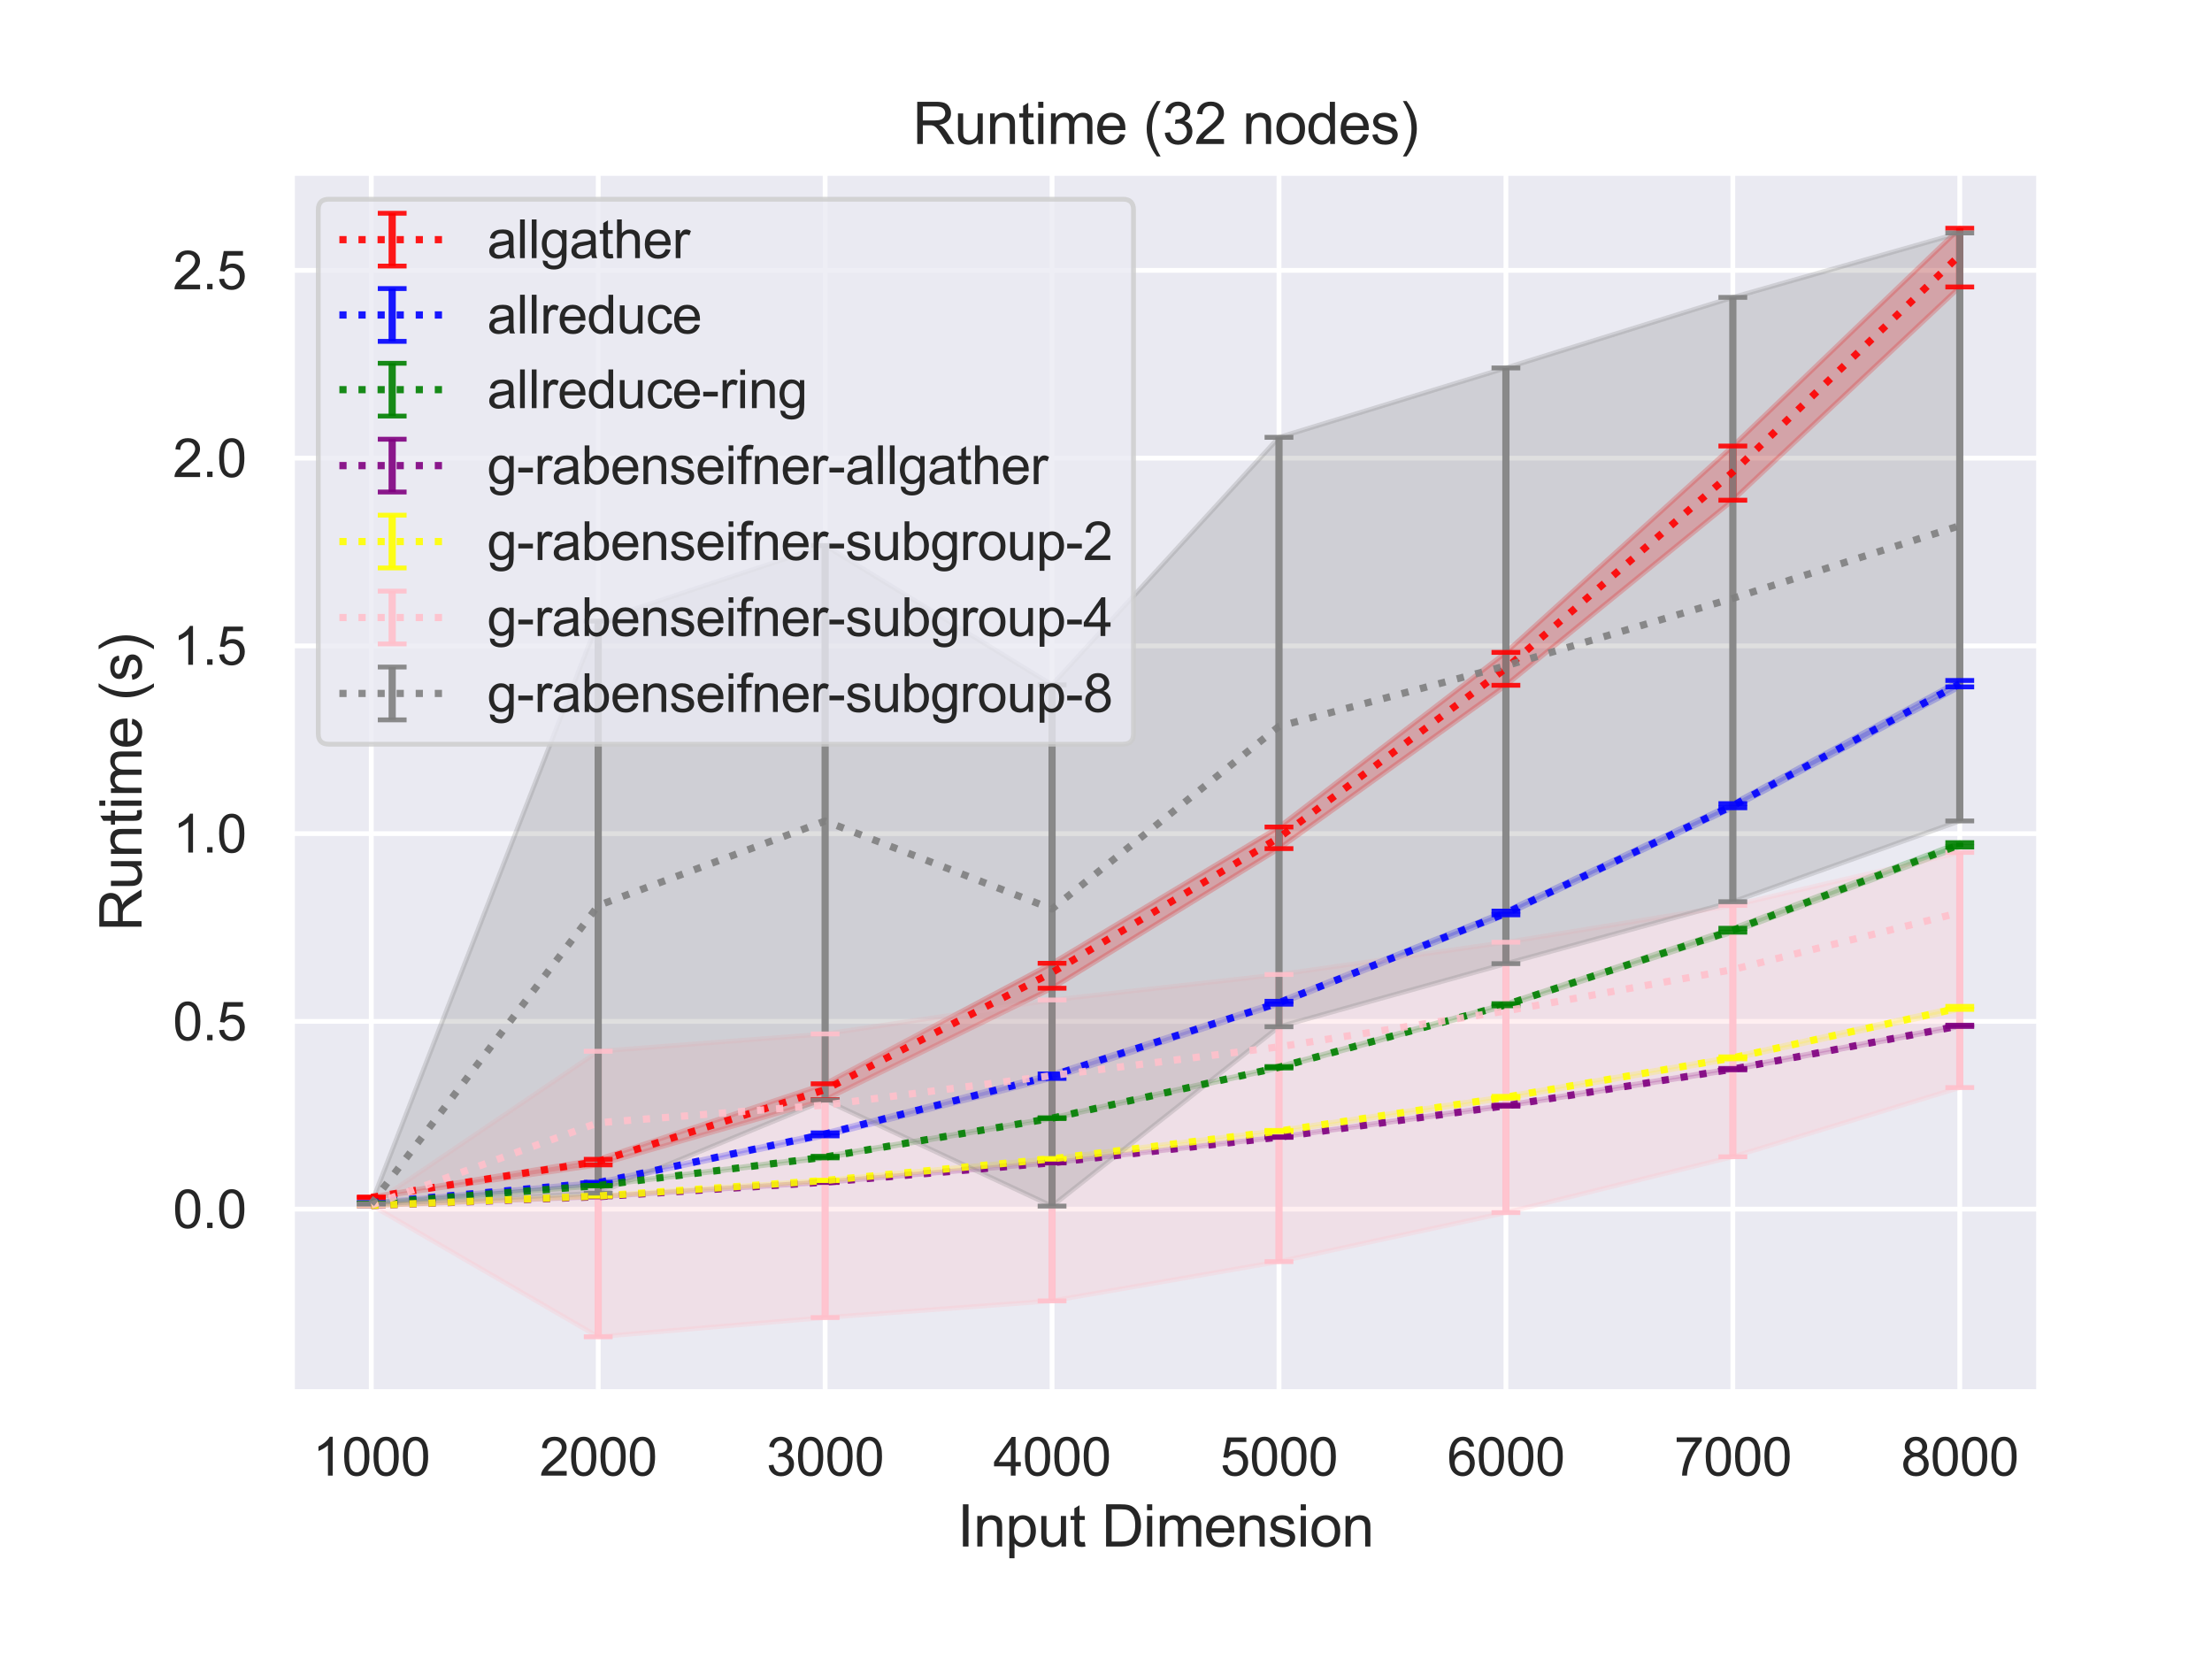 <?xml version="1.0" encoding="utf-8" standalone="no"?>
<!DOCTYPE svg PUBLIC "-//W3C//DTD SVG 1.1//EN"
  "http://www.w3.org/Graphics/SVG/1.1/DTD/svg11.dtd">
<svg height="345.6pt" version="1.1" viewBox="0 0 460.8 345.6" width="460.8pt" xmlns="http://www.w3.org/2000/svg" xmlns:xlink="http://www.w3.org/1999/xlink">
 <defs>
  <style type="text/css">*{stroke-linecap:butt;stroke-linejoin:round;}</style>
 </defs>
 <g id="figure_1">
  <g id="patch_1">
   <path d="M 0 345.6 
L 460.8 345.6 
L 460.8 0 
L 0 0 
z
" style="fill:#ffffff;"/>
  </g>
  <g id="axes_1">
   <g id="patch_2">
    <path d="M 60.8 290.02 
L 424.8 290.02 
L 424.8 36 
L 60.8 36 
z
" style="fill:#eaeaf2;"/>
   </g>
   <g id="matplotlib.axis_1">
    <g id="xtick_1">
     <g id="line2d_1">
      <path clip-path="url(#p2e274e3a32)" d="M 77.345 290.02 
L 77.345 36 
" style="fill:none;stroke:#ffffff;stroke-linecap:round;"/>
     </g>
     <g id="text_1">
      <!-- 1000 -->
      <g style="fill:#262626;" transform="translate(65.111 307.394)scale(0.11 -0.11)">
       <defs>
        <path d="M 2384 0 
L 1822 0 
L 1822 3584 
Q 1619 3391 1289 3197 
Q 959 3003 697 2906 
L 697 3450 
Q 1169 3672 1522 3987 
Q 1875 4303 2022 4600 
L 2384 4600 
L 2384 0 
z
" id="ArialMT-31" transform="scale(0.016)"/>
        <path d="M 266 2259 
Q 266 3072 433 3567 
Q 600 4063 929 4331 
Q 1259 4600 1759 4600 
Q 2128 4600 2406 4451 
Q 2684 4303 2865 4023 
Q 3047 3744 3150 3342 
Q 3253 2941 3253 2259 
Q 3253 1453 3087 958 
Q 2922 463 2592 192 
Q 2263 -78 1759 -78 
Q 1097 -78 719 397 
Q 266 969 266 2259 
z
M 844 2259 
Q 844 1131 1108 757 
Q 1372 384 1759 384 
Q 2147 384 2411 759 
Q 2675 1134 2675 2259 
Q 2675 3391 2411 3762 
Q 2147 4134 1753 4134 
Q 1366 4134 1134 3806 
Q 844 3388 844 2259 
z
" id="ArialMT-30" transform="scale(0.016)"/>
       </defs>
       <use xlink:href="#ArialMT-31"/>
       <use x="55.615" xlink:href="#ArialMT-30"/>
       <use x="111.23" xlink:href="#ArialMT-30"/>
       <use x="166.846" xlink:href="#ArialMT-30"/>
      </g>
     </g>
    </g>
    <g id="xtick_2">
     <g id="line2d_2">
      <path clip-path="url(#p2e274e3a32)" d="M 124.618 290.02 
L 124.618 36 
" style="fill:none;stroke:#ffffff;stroke-linecap:round;"/>
     </g>
     <g id="text_2">
      <!-- 2000 -->
      <g style="fill:#262626;" transform="translate(112.384 307.394)scale(0.11 -0.11)">
       <defs>
        <path d="M 3222 541 
L 3222 0 
L 194 0 
Q 188 203 259 391 
Q 375 700 629 1000 
Q 884 1300 1366 1694 
Q 2113 2306 2375 2664 
Q 2638 3022 2638 3341 
Q 2638 3675 2398 3904 
Q 2159 4134 1775 4134 
Q 1369 4134 1125 3890 
Q 881 3647 878 3216 
L 300 3275 
Q 359 3922 746 4261 
Q 1134 4600 1788 4600 
Q 2447 4600 2831 4234 
Q 3216 3869 3216 3328 
Q 3216 3053 3103 2787 
Q 2991 2522 2730 2228 
Q 2469 1934 1863 1422 
Q 1356 997 1212 845 
Q 1069 694 975 541 
L 3222 541 
z
" id="ArialMT-32" transform="scale(0.016)"/>
       </defs>
       <use xlink:href="#ArialMT-32"/>
       <use x="55.615" xlink:href="#ArialMT-30"/>
       <use x="111.23" xlink:href="#ArialMT-30"/>
       <use x="166.846" xlink:href="#ArialMT-30"/>
      </g>
     </g>
    </g>
    <g id="xtick_3">
     <g id="line2d_3">
      <path clip-path="url(#p2e274e3a32)" d="M 171.891 290.02 
L 171.891 36 
" style="fill:none;stroke:#ffffff;stroke-linecap:round;"/>
     </g>
     <g id="text_3">
      <!-- 3000 -->
      <g style="fill:#262626;" transform="translate(159.657 307.394)scale(0.11 -0.11)">
       <defs>
        <path d="M 269 1209 
L 831 1284 
Q 928 806 1161 595 
Q 1394 384 1728 384 
Q 2125 384 2398 659 
Q 2672 934 2672 1341 
Q 2672 1728 2419 1979 
Q 2166 2231 1775 2231 
Q 1616 2231 1378 2169 
L 1441 2663 
Q 1497 2656 1531 2656 
Q 1891 2656 2178 2843 
Q 2466 3031 2466 3422 
Q 2466 3731 2256 3934 
Q 2047 4138 1716 4138 
Q 1388 4138 1169 3931 
Q 950 3725 888 3313 
L 325 3413 
Q 428 3978 793 4289 
Q 1159 4600 1703 4600 
Q 2078 4600 2393 4439 
Q 2709 4278 2876 4000 
Q 3044 3722 3044 3409 
Q 3044 3113 2884 2869 
Q 2725 2625 2413 2481 
Q 2819 2388 3044 2092 
Q 3269 1797 3269 1353 
Q 3269 753 2831 336 
Q 2394 -81 1725 -81 
Q 1122 -81 723 278 
Q 325 638 269 1209 
z
" id="ArialMT-33" transform="scale(0.016)"/>
       </defs>
       <use xlink:href="#ArialMT-33"/>
       <use x="55.615" xlink:href="#ArialMT-30"/>
       <use x="111.23" xlink:href="#ArialMT-30"/>
       <use x="166.846" xlink:href="#ArialMT-30"/>
      </g>
     </g>
    </g>
    <g id="xtick_4">
     <g id="line2d_4">
      <path clip-path="url(#p2e274e3a32)" d="M 219.164 290.02 
L 219.164 36 
" style="fill:none;stroke:#ffffff;stroke-linecap:round;"/>
     </g>
     <g id="text_4">
      <!-- 4000 -->
      <g style="fill:#262626;" transform="translate(206.93 307.394)scale(0.11 -0.11)">
       <defs>
        <path d="M 2069 0 
L 2069 1097 
L 81 1097 
L 81 1613 
L 2172 4581 
L 2631 4581 
L 2631 1613 
L 3250 1613 
L 3250 1097 
L 2631 1097 
L 2631 0 
L 2069 0 
z
M 2069 1613 
L 2069 3678 
L 634 1613 
L 2069 1613 
z
" id="ArialMT-34" transform="scale(0.016)"/>
       </defs>
       <use xlink:href="#ArialMT-34"/>
       <use x="55.615" xlink:href="#ArialMT-30"/>
       <use x="111.23" xlink:href="#ArialMT-30"/>
       <use x="166.846" xlink:href="#ArialMT-30"/>
      </g>
     </g>
    </g>
    <g id="xtick_5">
     <g id="line2d_5">
      <path clip-path="url(#p2e274e3a32)" d="M 266.436 290.02 
L 266.436 36 
" style="fill:none;stroke:#ffffff;stroke-linecap:round;"/>
     </g>
     <g id="text_5">
      <!-- 5000 -->
      <g style="fill:#262626;" transform="translate(254.202 307.394)scale(0.11 -0.11)">
       <defs>
        <path d="M 266 1200 
L 856 1250 
Q 922 819 1161 601 
Q 1400 384 1738 384 
Q 2144 384 2425 690 
Q 2706 997 2706 1503 
Q 2706 1984 2436 2262 
Q 2166 2541 1728 2541 
Q 1456 2541 1237 2417 
Q 1019 2294 894 2097 
L 366 2166 
L 809 4519 
L 3088 4519 
L 3088 3981 
L 1259 3981 
L 1013 2750 
Q 1425 3038 1878 3038 
Q 2478 3038 2890 2622 
Q 3303 2206 3303 1553 
Q 3303 931 2941 478 
Q 2500 -78 1738 -78 
Q 1113 -78 717 272 
Q 322 622 266 1200 
z
" id="ArialMT-35" transform="scale(0.016)"/>
       </defs>
       <use xlink:href="#ArialMT-35"/>
       <use x="55.615" xlink:href="#ArialMT-30"/>
       <use x="111.23" xlink:href="#ArialMT-30"/>
       <use x="166.846" xlink:href="#ArialMT-30"/>
      </g>
     </g>
    </g>
    <g id="xtick_6">
     <g id="line2d_6">
      <path clip-path="url(#p2e274e3a32)" d="M 313.709 290.02 
L 313.709 36 
" style="fill:none;stroke:#ffffff;stroke-linecap:round;"/>
     </g>
     <g id="text_6">
      <!-- 6000 -->
      <g style="fill:#262626;" transform="translate(301.475 307.394)scale(0.11 -0.11)">
       <defs>
        <path d="M 3184 3459 
L 2625 3416 
Q 2550 3747 2413 3897 
Q 2184 4138 1850 4138 
Q 1581 4138 1378 3988 
Q 1113 3794 959 3422 
Q 806 3050 800 2363 
Q 1003 2672 1297 2822 
Q 1591 2972 1913 2972 
Q 2475 2972 2870 2558 
Q 3266 2144 3266 1488 
Q 3266 1056 3080 686 
Q 2894 316 2569 119 
Q 2244 -78 1831 -78 
Q 1128 -78 684 439 
Q 241 956 241 2144 
Q 241 3472 731 4075 
Q 1159 4600 1884 4600 
Q 2425 4600 2770 4297 
Q 3116 3994 3184 3459 
z
M 888 1484 
Q 888 1194 1011 928 
Q 1134 663 1356 523 
Q 1578 384 1822 384 
Q 2178 384 2434 671 
Q 2691 959 2691 1453 
Q 2691 1928 2437 2201 
Q 2184 2475 1800 2475 
Q 1419 2475 1153 2201 
Q 888 1928 888 1484 
z
" id="ArialMT-36" transform="scale(0.016)"/>
       </defs>
       <use xlink:href="#ArialMT-36"/>
       <use x="55.615" xlink:href="#ArialMT-30"/>
       <use x="111.23" xlink:href="#ArialMT-30"/>
       <use x="166.846" xlink:href="#ArialMT-30"/>
      </g>
     </g>
    </g>
    <g id="xtick_7">
     <g id="line2d_7">
      <path clip-path="url(#p2e274e3a32)" d="M 360.982 290.02 
L 360.982 36 
" style="fill:none;stroke:#ffffff;stroke-linecap:round;"/>
     </g>
     <g id="text_7">
      <!-- 7000 -->
      <g style="fill:#262626;" transform="translate(348.748 307.394)scale(0.11 -0.11)">
       <defs>
        <path d="M 303 3981 
L 303 4522 
L 3269 4522 
L 3269 4084 
Q 2831 3619 2401 2847 
Q 1972 2075 1738 1259 
Q 1569 684 1522 0 
L 944 0 
Q 953 541 1156 1306 
Q 1359 2072 1739 2783 
Q 2119 3494 2547 3981 
L 303 3981 
z
" id="ArialMT-37" transform="scale(0.016)"/>
       </defs>
       <use xlink:href="#ArialMT-37"/>
       <use x="55.615" xlink:href="#ArialMT-30"/>
       <use x="111.23" xlink:href="#ArialMT-30"/>
       <use x="166.846" xlink:href="#ArialMT-30"/>
      </g>
     </g>
    </g>
    <g id="xtick_8">
     <g id="line2d_8">
      <path clip-path="url(#p2e274e3a32)" d="M 408.255 290.02 
L 408.255 36 
" style="fill:none;stroke:#ffffff;stroke-linecap:round;"/>
     </g>
     <g id="text_8">
      <!-- 8000 -->
      <g style="fill:#262626;" transform="translate(396.02 307.394)scale(0.11 -0.11)">
       <defs>
        <path d="M 1131 2484 
Q 781 2613 612 2850 
Q 444 3088 444 3419 
Q 444 3919 803 4259 
Q 1163 4600 1759 4600 
Q 2359 4600 2725 4251 
Q 3091 3903 3091 3403 
Q 3091 3084 2923 2848 
Q 2756 2613 2416 2484 
Q 2838 2347 3058 2040 
Q 3278 1734 3278 1309 
Q 3278 722 2862 322 
Q 2447 -78 1769 -78 
Q 1091 -78 675 323 
Q 259 725 259 1325 
Q 259 1772 486 2073 
Q 713 2375 1131 2484 
z
M 1019 3438 
Q 1019 3113 1228 2906 
Q 1438 2700 1772 2700 
Q 2097 2700 2305 2904 
Q 2513 3109 2513 3406 
Q 2513 3716 2298 3927 
Q 2084 4138 1766 4138 
Q 1444 4138 1231 3931 
Q 1019 3725 1019 3438 
z
M 838 1322 
Q 838 1081 952 856 
Q 1066 631 1291 507 
Q 1516 384 1775 384 
Q 2178 384 2440 643 
Q 2703 903 2703 1303 
Q 2703 1709 2433 1975 
Q 2163 2241 1756 2241 
Q 1359 2241 1098 1978 
Q 838 1716 838 1322 
z
" id="ArialMT-38" transform="scale(0.016)"/>
       </defs>
       <use xlink:href="#ArialMT-38"/>
       <use x="55.615" xlink:href="#ArialMT-30"/>
       <use x="111.23" xlink:href="#ArialMT-30"/>
       <use x="166.846" xlink:href="#ArialMT-30"/>
      </g>
     </g>
    </g>
    <g id="text_9">
     <!-- Input Dimension -->
     <g style="fill:#262626;" transform="translate(199.446 322.169)scale(0.12 -0.12)">
      <defs>
       <path d="M 597 0 
L 597 4581 
L 1203 4581 
L 1203 0 
L 597 0 
z
" id="ArialMT-49" transform="scale(0.016)"/>
       <path d="M 422 0 
L 422 3319 
L 928 3319 
L 928 2847 
Q 1294 3394 1984 3394 
Q 2284 3394 2536 3286 
Q 2788 3178 2913 3003 
Q 3038 2828 3088 2588 
Q 3119 2431 3119 2041 
L 3119 0 
L 2556 0 
L 2556 2019 
Q 2556 2363 2490 2533 
Q 2425 2703 2258 2804 
Q 2091 2906 1866 2906 
Q 1506 2906 1245 2678 
Q 984 2450 984 1813 
L 984 0 
L 422 0 
z
" id="ArialMT-6e" transform="scale(0.016)"/>
       <path d="M 422 -1272 
L 422 3319 
L 934 3319 
L 934 2888 
Q 1116 3141 1344 3267 
Q 1572 3394 1897 3394 
Q 2322 3394 2647 3175 
Q 2972 2956 3137 2557 
Q 3303 2159 3303 1684 
Q 3303 1175 3120 767 
Q 2938 359 2589 142 
Q 2241 -75 1856 -75 
Q 1575 -75 1351 44 
Q 1128 163 984 344 
L 984 -1272 
L 422 -1272 
z
M 931 1641 
Q 931 1000 1190 694 
Q 1450 388 1819 388 
Q 2194 388 2461 705 
Q 2728 1022 2728 1688 
Q 2728 2322 2467 2637 
Q 2206 2953 1844 2953 
Q 1484 2953 1207 2617 
Q 931 2281 931 1641 
z
" id="ArialMT-70" transform="scale(0.016)"/>
       <path d="M 2597 0 
L 2597 488 
Q 2209 -75 1544 -75 
Q 1250 -75 995 37 
Q 741 150 617 320 
Q 494 491 444 738 
Q 409 903 409 1263 
L 409 3319 
L 972 3319 
L 972 1478 
Q 972 1038 1006 884 
Q 1059 663 1231 536 
Q 1403 409 1656 409 
Q 1909 409 2131 539 
Q 2353 669 2445 892 
Q 2538 1116 2538 1541 
L 2538 3319 
L 3100 3319 
L 3100 0 
L 2597 0 
z
" id="ArialMT-75" transform="scale(0.016)"/>
       <path d="M 1650 503 
L 1731 6 
Q 1494 -44 1306 -44 
Q 1000 -44 831 53 
Q 663 150 594 308 
Q 525 466 525 972 
L 525 2881 
L 113 2881 
L 113 3319 
L 525 3319 
L 525 4141 
L 1084 4478 
L 1084 3319 
L 1650 3319 
L 1650 2881 
L 1084 2881 
L 1084 941 
Q 1084 700 1114 631 
Q 1144 563 1211 522 
Q 1278 481 1403 481 
Q 1497 481 1650 503 
z
" id="ArialMT-74" transform="scale(0.016)"/>
       <path id="ArialMT-20" transform="scale(0.016)"/>
       <path d="M 494 0 
L 494 4581 
L 2072 4581 
Q 2606 4581 2888 4516 
Q 3281 4425 3559 4188 
Q 3922 3881 4101 3404 
Q 4281 2928 4281 2316 
Q 4281 1794 4159 1391 
Q 4038 988 3847 723 
Q 3656 459 3429 307 
Q 3203 156 2883 78 
Q 2563 0 2147 0 
L 494 0 
z
M 1100 541 
L 2078 541 
Q 2531 541 2789 625 
Q 3047 709 3200 863 
Q 3416 1078 3536 1442 
Q 3656 1806 3656 2325 
Q 3656 3044 3420 3430 
Q 3184 3816 2847 3947 
Q 2603 4041 2063 4041 
L 1100 4041 
L 1100 541 
z
" id="ArialMT-44" transform="scale(0.016)"/>
       <path d="M 425 3934 
L 425 4581 
L 988 4581 
L 988 3934 
L 425 3934 
z
M 425 0 
L 425 3319 
L 988 3319 
L 988 0 
L 425 0 
z
" id="ArialMT-69" transform="scale(0.016)"/>
       <path d="M 422 0 
L 422 3319 
L 925 3319 
L 925 2853 
Q 1081 3097 1340 3245 
Q 1600 3394 1931 3394 
Q 2300 3394 2536 3241 
Q 2772 3088 2869 2813 
Q 3263 3394 3894 3394 
Q 4388 3394 4653 3120 
Q 4919 2847 4919 2278 
L 4919 0 
L 4359 0 
L 4359 2091 
Q 4359 2428 4304 2576 
Q 4250 2725 4106 2815 
Q 3963 2906 3769 2906 
Q 3419 2906 3187 2673 
Q 2956 2441 2956 1928 
L 2956 0 
L 2394 0 
L 2394 2156 
Q 2394 2531 2256 2718 
Q 2119 2906 1806 2906 
Q 1569 2906 1367 2781 
Q 1166 2656 1075 2415 
Q 984 2175 984 1722 
L 984 0 
L 422 0 
z
" id="ArialMT-6d" transform="scale(0.016)"/>
       <path d="M 2694 1069 
L 3275 997 
Q 3138 488 2766 206 
Q 2394 -75 1816 -75 
Q 1088 -75 661 373 
Q 234 822 234 1631 
Q 234 2469 665 2931 
Q 1097 3394 1784 3394 
Q 2450 3394 2872 2941 
Q 3294 2488 3294 1666 
Q 3294 1616 3291 1516 
L 816 1516 
Q 847 969 1125 678 
Q 1403 388 1819 388 
Q 2128 388 2347 550 
Q 2566 713 2694 1069 
z
M 847 1978 
L 2700 1978 
Q 2663 2397 2488 2606 
Q 2219 2931 1791 2931 
Q 1403 2931 1139 2672 
Q 875 2413 847 1978 
z
" id="ArialMT-65" transform="scale(0.016)"/>
       <path d="M 197 991 
L 753 1078 
Q 800 744 1014 566 
Q 1228 388 1613 388 
Q 2000 388 2187 545 
Q 2375 703 2375 916 
Q 2375 1106 2209 1216 
Q 2094 1291 1634 1406 
Q 1016 1563 777 1677 
Q 538 1791 414 1992 
Q 291 2194 291 2438 
Q 291 2659 392 2848 
Q 494 3038 669 3163 
Q 800 3259 1026 3326 
Q 1253 3394 1513 3394 
Q 1903 3394 2198 3281 
Q 2494 3169 2634 2976 
Q 2775 2784 2828 2463 
L 2278 2388 
Q 2241 2644 2061 2787 
Q 1881 2931 1553 2931 
Q 1166 2931 1000 2803 
Q 834 2675 834 2503 
Q 834 2394 903 2306 
Q 972 2216 1119 2156 
Q 1203 2125 1616 2013 
Q 2213 1853 2448 1751 
Q 2684 1650 2818 1456 
Q 2953 1263 2953 975 
Q 2953 694 2789 445 
Q 2625 197 2315 61 
Q 2006 -75 1616 -75 
Q 969 -75 630 194 
Q 291 463 197 991 
z
" id="ArialMT-73" transform="scale(0.016)"/>
       <path d="M 213 1659 
Q 213 2581 725 3025 
Q 1153 3394 1769 3394 
Q 2453 3394 2887 2945 
Q 3322 2497 3322 1706 
Q 3322 1066 3130 698 
Q 2938 331 2570 128 
Q 2203 -75 1769 -75 
Q 1072 -75 642 372 
Q 213 819 213 1659 
z
M 791 1659 
Q 791 1022 1069 705 
Q 1347 388 1769 388 
Q 2188 388 2466 706 
Q 2744 1025 2744 1678 
Q 2744 2294 2464 2611 
Q 2184 2928 1769 2928 
Q 1347 2928 1069 2612 
Q 791 2297 791 1659 
z
" id="ArialMT-6f" transform="scale(0.016)"/>
      </defs>
      <use xlink:href="#ArialMT-49"/>
      <use x="27.783" xlink:href="#ArialMT-6e"/>
      <use x="83.398" xlink:href="#ArialMT-70"/>
      <use x="139.014" xlink:href="#ArialMT-75"/>
      <use x="194.629" xlink:href="#ArialMT-74"/>
      <use x="222.412" xlink:href="#ArialMT-20"/>
      <use x="250.195" xlink:href="#ArialMT-44"/>
      <use x="322.412" xlink:href="#ArialMT-69"/>
      <use x="344.629" xlink:href="#ArialMT-6d"/>
      <use x="427.93" xlink:href="#ArialMT-65"/>
      <use x="483.545" xlink:href="#ArialMT-6e"/>
      <use x="539.16" xlink:href="#ArialMT-73"/>
      <use x="589.16" xlink:href="#ArialMT-69"/>
      <use x="611.377" xlink:href="#ArialMT-6f"/>
      <use x="666.992" xlink:href="#ArialMT-6e"/>
     </g>
    </g>
   </g>
   <g id="matplotlib.axis_2">
    <g id="ytick_1">
     <g id="line2d_9">
      <path clip-path="url(#p2e274e3a32)" d="M 60.8 251.888 
L 424.8 251.888 
" style="fill:none;stroke:#ffffff;stroke-linecap:round;"/>
     </g>
     <g id="text_10">
      <!-- 0.0 -->
      <g style="fill:#262626;" transform="translate(36.01 255.825)scale(0.11 -0.11)">
       <defs>
        <path d="M 581 0 
L 581 641 
L 1222 641 
L 1222 0 
L 581 0 
z
" id="ArialMT-2e" transform="scale(0.016)"/>
       </defs>
       <use xlink:href="#ArialMT-30"/>
       <use x="55.615" xlink:href="#ArialMT-2e"/>
       <use x="83.398" xlink:href="#ArialMT-30"/>
      </g>
     </g>
    </g>
    <g id="ytick_2">
     <g id="line2d_10">
      <path clip-path="url(#p2e274e3a32)" d="M 60.8 212.775 
L 424.8 212.775 
" style="fill:none;stroke:#ffffff;stroke-linecap:round;"/>
     </g>
     <g id="text_11">
      <!-- 0.5 -->
      <g style="fill:#262626;" transform="translate(36.01 216.711)scale(0.11 -0.11)">
       <use xlink:href="#ArialMT-30"/>
       <use x="55.615" xlink:href="#ArialMT-2e"/>
       <use x="83.398" xlink:href="#ArialMT-35"/>
      </g>
     </g>
    </g>
    <g id="ytick_3">
     <g id="line2d_11">
      <path clip-path="url(#p2e274e3a32)" d="M 60.8 173.661 
L 424.8 173.661 
" style="fill:none;stroke:#ffffff;stroke-linecap:round;"/>
     </g>
     <g id="text_12">
      <!-- 1.0 -->
      <g style="fill:#262626;" transform="translate(36.01 177.598)scale(0.11 -0.11)">
       <use xlink:href="#ArialMT-31"/>
       <use x="55.615" xlink:href="#ArialMT-2e"/>
       <use x="83.398" xlink:href="#ArialMT-30"/>
      </g>
     </g>
    </g>
    <g id="ytick_4">
     <g id="line2d_12">
      <path clip-path="url(#p2e274e3a32)" d="M 60.8 134.547 
L 424.8 134.547 
" style="fill:none;stroke:#ffffff;stroke-linecap:round;"/>
     </g>
     <g id="text_13">
      <!-- 1.5 -->
      <g style="fill:#262626;" transform="translate(36.01 138.484)scale(0.11 -0.11)">
       <use xlink:href="#ArialMT-31"/>
       <use x="55.615" xlink:href="#ArialMT-2e"/>
       <use x="83.398" xlink:href="#ArialMT-35"/>
      </g>
     </g>
    </g>
    <g id="ytick_5">
     <g id="line2d_13">
      <path clip-path="url(#p2e274e3a32)" d="M 60.8 95.433 
L 424.8 95.433 
" style="fill:none;stroke:#ffffff;stroke-linecap:round;"/>
     </g>
     <g id="text_14">
      <!-- 2.0 -->
      <g style="fill:#262626;" transform="translate(36.01 99.37)scale(0.11 -0.11)">
       <use xlink:href="#ArialMT-32"/>
       <use x="55.615" xlink:href="#ArialMT-2e"/>
       <use x="83.398" xlink:href="#ArialMT-30"/>
      </g>
     </g>
    </g>
    <g id="ytick_6">
     <g id="line2d_14">
      <path clip-path="url(#p2e274e3a32)" d="M 60.8 56.319 
L 424.8 56.319 
" style="fill:none;stroke:#ffffff;stroke-linecap:round;"/>
     </g>
     <g id="text_15">
      <!-- 2.5 -->
      <g style="fill:#262626;" transform="translate(36.01 60.256)scale(0.11 -0.11)">
       <use xlink:href="#ArialMT-32"/>
       <use x="55.615" xlink:href="#ArialMT-2e"/>
       <use x="83.398" xlink:href="#ArialMT-35"/>
      </g>
     </g>
    </g>
    <g id="text_16">
     <!-- Runtime (s) -->
     <g style="fill:#262626;" transform="translate(29.484 194.013)rotate(-90)scale(0.12 -0.12)">
      <defs>
       <path d="M 503 0 
L 503 4581 
L 2534 4581 
Q 3147 4581 3465 4457 
Q 3784 4334 3975 4021 
Q 4166 3709 4166 3331 
Q 4166 2844 3850 2509 
Q 3534 2175 2875 2084 
Q 3116 1969 3241 1856 
Q 3506 1613 3744 1247 
L 4541 0 
L 3778 0 
L 3172 953 
Q 2906 1366 2734 1584 
Q 2563 1803 2427 1890 
Q 2291 1978 2150 2013 
Q 2047 2034 1813 2034 
L 1109 2034 
L 1109 0 
L 503 0 
z
M 1109 2559 
L 2413 2559 
Q 2828 2559 3062 2645 
Q 3297 2731 3419 2920 
Q 3541 3109 3541 3331 
Q 3541 3656 3305 3865 
Q 3069 4075 2559 4075 
L 1109 4075 
L 1109 2559 
z
" id="ArialMT-52" transform="scale(0.016)"/>
       <path d="M 1497 -1347 
Q 1031 -759 709 28 
Q 388 816 388 1659 
Q 388 2403 628 3084 
Q 909 3875 1497 4659 
L 1900 4659 
Q 1522 4009 1400 3731 
Q 1209 3300 1100 2831 
Q 966 2247 966 1656 
Q 966 153 1900 -1347 
L 1497 -1347 
z
" id="ArialMT-28" transform="scale(0.016)"/>
       <path d="M 791 -1347 
L 388 -1347 
Q 1322 153 1322 1656 
Q 1322 2244 1188 2822 
Q 1081 3291 891 3722 
Q 769 4003 388 4659 
L 791 4659 
Q 1378 3875 1659 3084 
Q 1900 2403 1900 1659 
Q 1900 816 1576 28 
Q 1253 -759 791 -1347 
z
" id="ArialMT-29" transform="scale(0.016)"/>
      </defs>
      <use xlink:href="#ArialMT-52"/>
      <use x="72.217" xlink:href="#ArialMT-75"/>
      <use x="127.832" xlink:href="#ArialMT-6e"/>
      <use x="183.447" xlink:href="#ArialMT-74"/>
      <use x="211.23" xlink:href="#ArialMT-69"/>
      <use x="233.447" xlink:href="#ArialMT-6d"/>
      <use x="316.748" xlink:href="#ArialMT-65"/>
      <use x="372.363" xlink:href="#ArialMT-20"/>
      <use x="400.146" xlink:href="#ArialMT-28"/>
      <use x="433.447" xlink:href="#ArialMT-73"/>
      <use x="483.447" xlink:href="#ArialMT-29"/>
     </g>
    </g>
   </g>
   <g id="PolyCollection_1">
    <defs>
     <path d="M 77.345 -96.248 
L 77.345 -96.086 
L 124.618 -102.927 
L 171.891 -116.527 
L 219.164 -139.734 
L 266.436 -168.817 
L 313.709 -202.844 
L 360.982 -241.396 
L 408.255 -285.817 
L 408.255 -298.054 
L 408.255 -298.054 
L 360.982 -252.685 
L 313.709 -209.696 
L 266.436 -173.314 
L 219.164 -144.934 
L 171.891 -119.827 
L 124.618 -104.099 
L 77.345 -96.248 
z
" id="m3364b53dbb" style="stroke:#ff0000;stroke-opacity:0.25;"/>
    </defs>
    <g clip-path="url(#p2e274e3a32)">
     <use style="fill:#ff0000;fill-opacity:0.25;stroke:#ff0000;stroke-opacity:0.25;" x="0" xlink:href="#m3364b53dbb" y="345.6"/>
    </g>
   </g>
   <g id="PolyCollection_2">
    <defs>
     <path d="M 77.345 -95.063 
L 77.345 -95.044 
L 124.618 -99.052 
L 171.891 -108.979 
L 219.164 -120.952 
L 266.436 -136.4 
L 313.709 -155.015 
L 360.982 -177.326 
L 408.255 -202.505 
L 408.255 -203.844 
L 408.255 -203.844 
L 360.982 -178.192 
L 313.709 -155.8 
L 266.436 -137.01 
L 219.164 -121.873 
L 171.891 -109.602 
L 124.618 -99.32 
L 77.345 -95.063 
z
" id="m6040c0cfa6" style="stroke:#0000ff;stroke-opacity:0.25;"/>
    </defs>
    <g clip-path="url(#p2e274e3a32)">
     <use style="fill:#0000ff;fill-opacity:0.25;stroke:#0000ff;stroke-opacity:0.25;" x="0" xlink:href="#m6040c0cfa6" y="345.6"/>
    </g>
   </g>
   <g id="PolyCollection_3">
    <defs>
     <path d="M 77.345 -94.949 
L 77.345 -94.936 
L 124.618 -98.571 
L 171.891 -104.389 
L 219.164 -112.58 
L 266.436 -123.118 
L 313.709 -136.069 
L 360.982 -151.404 
L 408.255 -169.148 
L 408.255 -170.063 
L 408.255 -170.063 
L 360.982 -152.228 
L 313.709 -136.506 
L 266.436 -123.415 
L 219.164 -112.751 
L 171.891 -104.72 
L 124.618 -98.669 
L 77.345 -94.949 
z
" id="mc5f2f4db09" style="stroke:#008000;stroke-opacity:0.25;"/>
    </defs>
    <g clip-path="url(#p2e274e3a32)">
     <use style="fill:#008000;fill-opacity:0.25;stroke:#008000;stroke-opacity:0.25;" x="0" xlink:href="#mc5f2f4db09" y="345.6"/>
    </g>
   </g>
   <g id="PolyCollection_4">
    <defs>
     <path d="M 77.345 -94.459 
L 77.345 -94.451 
L 124.618 -96.283 
L 171.891 -99.276 
L 219.164 -103.342 
L 266.436 -108.67 
L 313.709 -115.156 
L 360.982 -122.727 
L 408.255 -131.758 
L 408.255 -132.038 
L 408.255 -132.038 
L 360.982 -123.037 
L 313.709 -115.39 
L 266.436 -108.762 
L 219.164 -103.41 
L 171.891 -99.386 
L 124.618 -96.32 
L 77.345 -94.459 
z
" id="m4597aba1f1" style="stroke:#800080;stroke-opacity:0.25;"/>
    </defs>
    <g clip-path="url(#p2e274e3a32)">
     <use style="fill:#800080;fill-opacity:0.25;stroke:#800080;stroke-opacity:0.25;" x="0" xlink:href="#m4597aba1f1" y="345.6"/>
    </g>
   </g>
   <g id="PolyCollection_5">
    <defs>
     <path d="M 77.345 -94.489 
L 77.345 -94.476 
L 124.618 -96.419 
L 171.891 -99.64 
L 219.164 -104.116 
L 266.436 -109.857 
L 313.709 -116.832 
L 360.982 -125.025 
L 408.255 -135.318 
L 408.255 -135.957 
L 408.255 -135.957 
L 360.982 -125.441 
L 313.709 -117.225 
L 266.436 -110.115 
L 219.164 -104.268 
L 171.891 -99.733 
L 124.618 -96.465 
L 77.345 -94.489 
z
" id="m651101c170" style="stroke:#ffff00;stroke-opacity:0.25;"/>
    </defs>
    <g clip-path="url(#p2e274e3a32)">
     <use style="fill:#ffff00;fill-opacity:0.25;stroke:#ffff00;stroke-opacity:0.25;" x="0" xlink:href="#m651101c170" y="345.6"/>
    </g>
   </g>
   <g id="PolyCollection_6">
    <defs>
     <path d="M 77.345 -94.567 
L 77.345 -94.547 
L 124.618 -67.126 
L 171.891 -71.125 
L 219.164 -74.61 
L 266.436 -82.781 
L 313.709 -92.991 
L 360.982 -104.627 
L 408.255 -119.043 
L 408.255 -168.025 
L 408.255 -168.025 
L 360.982 -156.987 
L 313.709 -149.314 
L 266.436 -142.599 
L 219.164 -137.289 
L 171.891 -130.214 
L 124.618 -126.603 
L 77.345 -94.567 
z
" id="mc799d2a0ff" style="stroke:#ffc0cb;stroke-opacity:0.25;"/>
    </defs>
    <g clip-path="url(#p2e274e3a32)">
     <use style="fill:#ffc0cb;fill-opacity:0.25;stroke:#ffc0cb;stroke-opacity:0.25;" x="0" xlink:href="#mc799d2a0ff" y="345.6"/>
    </g>
   </g>
   <g id="PolyCollection_7">
    <defs>
     <path d="M 77.345 -94.859 
L 77.345 -94.749 
L 124.618 -97.045 
L 171.891 -116.427 
L 219.164 -94.347 
L 266.436 -131.715 
L 313.709 -144.856 
L 360.982 -157.753 
L 408.255 -174.578 
L 408.255 -297.074 
L 408.255 -297.074 
L 360.982 -283.65 
L 313.709 -268.949 
L 266.436 -254.497 
L 219.164 -202.933 
L 171.891 -231.955 
L 124.618 -216.214 
L 77.345 -94.859 
z
" id="mba26bc786e" style="stroke:#808080;stroke-opacity:0.25;"/>
    </defs>
    <g clip-path="url(#p2e274e3a32)">
     <use style="fill:#808080;fill-opacity:0.25;stroke:#808080;stroke-opacity:0.25;" x="0" xlink:href="#mba26bc786e" y="345.6"/>
    </g>
   </g>
   <g id="LineCollection_1">
    <path clip-path="url(#p2e274e3a32)" d="M 77.345 249.514 
L 77.345 249.352 
" style="fill:none;stroke:#ff0000;stroke-opacity:0.9;stroke-width:1.5;"/>
    <path clip-path="url(#p2e274e3a32)" d="M 124.618 242.673 
L 124.618 241.501 
" style="fill:none;stroke:#ff0000;stroke-opacity:0.9;stroke-width:1.5;"/>
    <path clip-path="url(#p2e274e3a32)" d="M 171.891 229.073 
L 171.891 225.773 
" style="fill:none;stroke:#ff0000;stroke-opacity:0.9;stroke-width:1.5;"/>
    <path clip-path="url(#p2e274e3a32)" d="M 219.164 205.866 
L 219.164 200.666 
" style="fill:none;stroke:#ff0000;stroke-opacity:0.9;stroke-width:1.5;"/>
    <path clip-path="url(#p2e274e3a32)" d="M 266.436 176.783 
L 266.436 172.286 
" style="fill:none;stroke:#ff0000;stroke-opacity:0.9;stroke-width:1.5;"/>
    <path clip-path="url(#p2e274e3a32)" d="M 313.709 142.756 
L 313.709 135.904 
" style="fill:none;stroke:#ff0000;stroke-opacity:0.9;stroke-width:1.5;"/>
    <path clip-path="url(#p2e274e3a32)" d="M 360.982 104.204 
L 360.982 92.915 
" style="fill:none;stroke:#ff0000;stroke-opacity:0.9;stroke-width:1.5;"/>
    <path clip-path="url(#p2e274e3a32)" d="M 408.255 59.783 
L 408.255 47.546 
" style="fill:none;stroke:#ff0000;stroke-opacity:0.9;stroke-width:1.5;"/>
   </g>
   <g id="LineCollection_2">
    <path clip-path="url(#p2e274e3a32)" d="M 77.345 250.556 
L 77.345 250.537 
" style="fill:none;stroke:#0000ff;stroke-opacity:0.9;stroke-width:1.5;"/>
    <path clip-path="url(#p2e274e3a32)" d="M 124.618 246.548 
L 124.618 246.28 
" style="fill:none;stroke:#0000ff;stroke-opacity:0.9;stroke-width:1.5;"/>
    <path clip-path="url(#p2e274e3a32)" d="M 171.891 236.621 
L 171.891 235.998 
" style="fill:none;stroke:#0000ff;stroke-opacity:0.9;stroke-width:1.5;"/>
    <path clip-path="url(#p2e274e3a32)" d="M 219.164 224.648 
L 219.164 223.727 
" style="fill:none;stroke:#0000ff;stroke-opacity:0.9;stroke-width:1.5;"/>
    <path clip-path="url(#p2e274e3a32)" d="M 266.436 209.2 
L 266.436 208.59 
" style="fill:none;stroke:#0000ff;stroke-opacity:0.9;stroke-width:1.5;"/>
    <path clip-path="url(#p2e274e3a32)" d="M 313.709 190.585 
L 313.709 189.8 
" style="fill:none;stroke:#0000ff;stroke-opacity:0.9;stroke-width:1.5;"/>
    <path clip-path="url(#p2e274e3a32)" d="M 360.982 168.274 
L 360.982 167.408 
" style="fill:none;stroke:#0000ff;stroke-opacity:0.9;stroke-width:1.5;"/>
    <path clip-path="url(#p2e274e3a32)" d="M 408.255 143.095 
L 408.255 141.756 
" style="fill:none;stroke:#0000ff;stroke-opacity:0.9;stroke-width:1.5;"/>
   </g>
   <g id="LineCollection_3">
    <path clip-path="url(#p2e274e3a32)" d="M 77.345 250.664 
L 77.345 250.651 
" style="fill:none;stroke:#008000;stroke-opacity:0.9;stroke-width:1.5;"/>
    <path clip-path="url(#p2e274e3a32)" d="M 124.618 247.029 
L 124.618 246.931 
" style="fill:none;stroke:#008000;stroke-opacity:0.9;stroke-width:1.5;"/>
    <path clip-path="url(#p2e274e3a32)" d="M 171.891 241.211 
L 171.891 240.88 
" style="fill:none;stroke:#008000;stroke-opacity:0.9;stroke-width:1.5;"/>
    <path clip-path="url(#p2e274e3a32)" d="M 219.164 233.02 
L 219.164 232.849 
" style="fill:none;stroke:#008000;stroke-opacity:0.9;stroke-width:1.5;"/>
    <path clip-path="url(#p2e274e3a32)" d="M 266.436 222.482 
L 266.436 222.185 
" style="fill:none;stroke:#008000;stroke-opacity:0.9;stroke-width:1.5;"/>
    <path clip-path="url(#p2e274e3a32)" d="M 313.709 209.531 
L 313.709 209.094 
" style="fill:none;stroke:#008000;stroke-opacity:0.9;stroke-width:1.5;"/>
    <path clip-path="url(#p2e274e3a32)" d="M 360.982 194.196 
L 360.982 193.372 
" style="fill:none;stroke:#008000;stroke-opacity:0.9;stroke-width:1.5;"/>
    <path clip-path="url(#p2e274e3a32)" d="M 408.255 176.452 
L 408.255 175.537 
" style="fill:none;stroke:#008000;stroke-opacity:0.9;stroke-width:1.5;"/>
   </g>
   <g id="LineCollection_4">
    <path clip-path="url(#p2e274e3a32)" d="M 77.345 251.149 
L 77.345 251.141 
" style="fill:none;stroke:#800080;stroke-opacity:0.9;stroke-width:1.5;"/>
    <path clip-path="url(#p2e274e3a32)" d="M 124.618 249.317 
L 124.618 249.28 
" style="fill:none;stroke:#800080;stroke-opacity:0.9;stroke-width:1.5;"/>
    <path clip-path="url(#p2e274e3a32)" d="M 171.891 246.324 
L 171.891 246.214 
" style="fill:none;stroke:#800080;stroke-opacity:0.9;stroke-width:1.5;"/>
    <path clip-path="url(#p2e274e3a32)" d="M 219.164 242.258 
L 219.164 242.19 
" style="fill:none;stroke:#800080;stroke-opacity:0.9;stroke-width:1.5;"/>
    <path clip-path="url(#p2e274e3a32)" d="M 266.436 236.93 
L 266.436 236.838 
" style="fill:none;stroke:#800080;stroke-opacity:0.9;stroke-width:1.5;"/>
    <path clip-path="url(#p2e274e3a32)" d="M 313.709 230.444 
L 313.709 230.21 
" style="fill:none;stroke:#800080;stroke-opacity:0.9;stroke-width:1.5;"/>
    <path clip-path="url(#p2e274e3a32)" d="M 360.982 222.873 
L 360.982 222.563 
" style="fill:none;stroke:#800080;stroke-opacity:0.9;stroke-width:1.5;"/>
    <path clip-path="url(#p2e274e3a32)" d="M 408.255 213.842 
L 408.255 213.562 
" style="fill:none;stroke:#800080;stroke-opacity:0.9;stroke-width:1.5;"/>
   </g>
   <g id="LineCollection_5">
    <path clip-path="url(#p2e274e3a32)" d="M 77.345 251.124 
L 77.345 251.111 
" style="fill:none;stroke:#ffff00;stroke-opacity:0.9;stroke-width:1.5;"/>
    <path clip-path="url(#p2e274e3a32)" d="M 124.618 249.181 
L 124.618 249.135 
" style="fill:none;stroke:#ffff00;stroke-opacity:0.9;stroke-width:1.5;"/>
    <path clip-path="url(#p2e274e3a32)" d="M 171.891 245.96 
L 171.891 245.867 
" style="fill:none;stroke:#ffff00;stroke-opacity:0.9;stroke-width:1.5;"/>
    <path clip-path="url(#p2e274e3a32)" d="M 219.164 241.484 
L 219.164 241.332 
" style="fill:none;stroke:#ffff00;stroke-opacity:0.9;stroke-width:1.5;"/>
    <path clip-path="url(#p2e274e3a32)" d="M 266.436 235.743 
L 266.436 235.485 
" style="fill:none;stroke:#ffff00;stroke-opacity:0.9;stroke-width:1.5;"/>
    <path clip-path="url(#p2e274e3a32)" d="M 313.709 228.768 
L 313.709 228.375 
" style="fill:none;stroke:#ffff00;stroke-opacity:0.9;stroke-width:1.5;"/>
    <path clip-path="url(#p2e274e3a32)" d="M 360.982 220.575 
L 360.982 220.159 
" style="fill:none;stroke:#ffff00;stroke-opacity:0.9;stroke-width:1.5;"/>
    <path clip-path="url(#p2e274e3a32)" d="M 408.255 210.282 
L 408.255 209.643 
" style="fill:none;stroke:#ffff00;stroke-opacity:0.9;stroke-width:1.5;"/>
   </g>
   <g id="LineCollection_6">
    <path clip-path="url(#p2e274e3a32)" d="M 77.345 251.053 
L 77.345 251.033 
" style="fill:none;stroke:#ffc0cb;stroke-opacity:0.9;stroke-width:1.5;"/>
    <path clip-path="url(#p2e274e3a32)" d="M 124.618 278.474 
L 124.618 218.997 
" style="fill:none;stroke:#ffc0cb;stroke-opacity:0.9;stroke-width:1.5;"/>
    <path clip-path="url(#p2e274e3a32)" d="M 171.891 274.475 
L 171.891 215.386 
" style="fill:none;stroke:#ffc0cb;stroke-opacity:0.9;stroke-width:1.5;"/>
    <path clip-path="url(#p2e274e3a32)" d="M 219.164 270.99 
L 219.164 208.311 
" style="fill:none;stroke:#ffc0cb;stroke-opacity:0.9;stroke-width:1.5;"/>
    <path clip-path="url(#p2e274e3a32)" d="M 266.436 262.819 
L 266.436 203.001 
" style="fill:none;stroke:#ffc0cb;stroke-opacity:0.9;stroke-width:1.5;"/>
    <path clip-path="url(#p2e274e3a32)" d="M 313.709 252.609 
L 313.709 196.286 
" style="fill:none;stroke:#ffc0cb;stroke-opacity:0.9;stroke-width:1.5;"/>
    <path clip-path="url(#p2e274e3a32)" d="M 360.982 240.973 
L 360.982 188.613 
" style="fill:none;stroke:#ffc0cb;stroke-opacity:0.9;stroke-width:1.5;"/>
    <path clip-path="url(#p2e274e3a32)" d="M 408.255 226.557 
L 408.255 177.575 
" style="fill:none;stroke:#ffc0cb;stroke-opacity:0.9;stroke-width:1.5;"/>
   </g>
   <g id="LineCollection_7">
    <path clip-path="url(#p2e274e3a32)" d="M 77.345 250.851 
L 77.345 250.741 
" style="fill:none;stroke:#808080;stroke-opacity:0.9;stroke-width:1.5;"/>
    <path clip-path="url(#p2e274e3a32)" d="M 124.618 248.555 
L 124.618 129.386 
" style="fill:none;stroke:#808080;stroke-opacity:0.9;stroke-width:1.5;"/>
    <path clip-path="url(#p2e274e3a32)" d="M 171.891 229.173 
L 171.891 113.645 
" style="fill:none;stroke:#808080;stroke-opacity:0.9;stroke-width:1.5;"/>
    <path clip-path="url(#p2e274e3a32)" d="M 219.164 251.253 
L 219.164 142.667 
" style="fill:none;stroke:#808080;stroke-opacity:0.9;stroke-width:1.5;"/>
    <path clip-path="url(#p2e274e3a32)" d="M 266.436 213.885 
L 266.436 91.103 
" style="fill:none;stroke:#808080;stroke-opacity:0.9;stroke-width:1.5;"/>
    <path clip-path="url(#p2e274e3a32)" d="M 313.709 200.744 
L 313.709 76.651 
" style="fill:none;stroke:#808080;stroke-opacity:0.9;stroke-width:1.5;"/>
    <path clip-path="url(#p2e274e3a32)" d="M 360.982 187.847 
L 360.982 61.95 
" style="fill:none;stroke:#808080;stroke-opacity:0.9;stroke-width:1.5;"/>
    <path clip-path="url(#p2e274e3a32)" d="M 408.255 171.022 
L 408.255 48.526 
" style="fill:none;stroke:#808080;stroke-opacity:0.9;stroke-width:1.5;"/>
   </g>
   <g id="line2d_15">
    <defs>
     <path d="M 3 0 
L -3 -0 
" id="m4c834479f2" style="stroke:#ff0000;stroke-opacity:0.9;"/>
    </defs>
    <g clip-path="url(#p2e274e3a32)">
     <use style="fill:#ff0000;fill-opacity:0.9;stroke:#ff0000;stroke-opacity:0.9;" x="77.345" xlink:href="#m4c834479f2" y="249.514"/>
     <use style="fill:#ff0000;fill-opacity:0.9;stroke:#ff0000;stroke-opacity:0.9;" x="124.618" xlink:href="#m4c834479f2" y="242.673"/>
     <use style="fill:#ff0000;fill-opacity:0.9;stroke:#ff0000;stroke-opacity:0.9;" x="171.891" xlink:href="#m4c834479f2" y="229.073"/>
     <use style="fill:#ff0000;fill-opacity:0.9;stroke:#ff0000;stroke-opacity:0.9;" x="219.164" xlink:href="#m4c834479f2" y="205.866"/>
     <use style="fill:#ff0000;fill-opacity:0.9;stroke:#ff0000;stroke-opacity:0.9;" x="266.436" xlink:href="#m4c834479f2" y="176.783"/>
     <use style="fill:#ff0000;fill-opacity:0.9;stroke:#ff0000;stroke-opacity:0.9;" x="313.709" xlink:href="#m4c834479f2" y="142.756"/>
     <use style="fill:#ff0000;fill-opacity:0.9;stroke:#ff0000;stroke-opacity:0.9;" x="360.982" xlink:href="#m4c834479f2" y="104.204"/>
     <use style="fill:#ff0000;fill-opacity:0.9;stroke:#ff0000;stroke-opacity:0.9;" x="408.255" xlink:href="#m4c834479f2" y="59.783"/>
    </g>
   </g>
   <g id="line2d_16">
    <g clip-path="url(#p2e274e3a32)">
     <use style="fill:#ff0000;fill-opacity:0.9;stroke:#ff0000;stroke-opacity:0.9;" x="77.345" xlink:href="#m4c834479f2" y="249.352"/>
     <use style="fill:#ff0000;fill-opacity:0.9;stroke:#ff0000;stroke-opacity:0.9;" x="124.618" xlink:href="#m4c834479f2" y="241.501"/>
     <use style="fill:#ff0000;fill-opacity:0.9;stroke:#ff0000;stroke-opacity:0.9;" x="171.891" xlink:href="#m4c834479f2" y="225.773"/>
     <use style="fill:#ff0000;fill-opacity:0.9;stroke:#ff0000;stroke-opacity:0.9;" x="219.164" xlink:href="#m4c834479f2" y="200.666"/>
     <use style="fill:#ff0000;fill-opacity:0.9;stroke:#ff0000;stroke-opacity:0.9;" x="266.436" xlink:href="#m4c834479f2" y="172.286"/>
     <use style="fill:#ff0000;fill-opacity:0.9;stroke:#ff0000;stroke-opacity:0.9;" x="313.709" xlink:href="#m4c834479f2" y="135.904"/>
     <use style="fill:#ff0000;fill-opacity:0.9;stroke:#ff0000;stroke-opacity:0.9;" x="360.982" xlink:href="#m4c834479f2" y="92.915"/>
     <use style="fill:#ff0000;fill-opacity:0.9;stroke:#ff0000;stroke-opacity:0.9;" x="408.255" xlink:href="#m4c834479f2" y="47.546"/>
    </g>
   </g>
   <g id="line2d_17">
    <defs>
     <path d="M 3 0 
L -3 -0 
" id="m8b99ef1356" style="stroke:#0000ff;stroke-opacity:0.9;"/>
    </defs>
    <g clip-path="url(#p2e274e3a32)">
     <use style="fill:#0000ff;fill-opacity:0.9;stroke:#0000ff;stroke-opacity:0.9;" x="77.345" xlink:href="#m8b99ef1356" y="250.556"/>
     <use style="fill:#0000ff;fill-opacity:0.9;stroke:#0000ff;stroke-opacity:0.9;" x="124.618" xlink:href="#m8b99ef1356" y="246.548"/>
     <use style="fill:#0000ff;fill-opacity:0.9;stroke:#0000ff;stroke-opacity:0.9;" x="171.891" xlink:href="#m8b99ef1356" y="236.621"/>
     <use style="fill:#0000ff;fill-opacity:0.9;stroke:#0000ff;stroke-opacity:0.9;" x="219.164" xlink:href="#m8b99ef1356" y="224.648"/>
     <use style="fill:#0000ff;fill-opacity:0.9;stroke:#0000ff;stroke-opacity:0.9;" x="266.436" xlink:href="#m8b99ef1356" y="209.2"/>
     <use style="fill:#0000ff;fill-opacity:0.9;stroke:#0000ff;stroke-opacity:0.9;" x="313.709" xlink:href="#m8b99ef1356" y="190.585"/>
     <use style="fill:#0000ff;fill-opacity:0.9;stroke:#0000ff;stroke-opacity:0.9;" x="360.982" xlink:href="#m8b99ef1356" y="168.274"/>
     <use style="fill:#0000ff;fill-opacity:0.9;stroke:#0000ff;stroke-opacity:0.9;" x="408.255" xlink:href="#m8b99ef1356" y="143.095"/>
    </g>
   </g>
   <g id="line2d_18">
    <g clip-path="url(#p2e274e3a32)">
     <use style="fill:#0000ff;fill-opacity:0.9;stroke:#0000ff;stroke-opacity:0.9;" x="77.345" xlink:href="#m8b99ef1356" y="250.537"/>
     <use style="fill:#0000ff;fill-opacity:0.9;stroke:#0000ff;stroke-opacity:0.9;" x="124.618" xlink:href="#m8b99ef1356" y="246.28"/>
     <use style="fill:#0000ff;fill-opacity:0.9;stroke:#0000ff;stroke-opacity:0.9;" x="171.891" xlink:href="#m8b99ef1356" y="235.998"/>
     <use style="fill:#0000ff;fill-opacity:0.9;stroke:#0000ff;stroke-opacity:0.9;" x="219.164" xlink:href="#m8b99ef1356" y="223.727"/>
     <use style="fill:#0000ff;fill-opacity:0.9;stroke:#0000ff;stroke-opacity:0.9;" x="266.436" xlink:href="#m8b99ef1356" y="208.59"/>
     <use style="fill:#0000ff;fill-opacity:0.9;stroke:#0000ff;stroke-opacity:0.9;" x="313.709" xlink:href="#m8b99ef1356" y="189.8"/>
     <use style="fill:#0000ff;fill-opacity:0.9;stroke:#0000ff;stroke-opacity:0.9;" x="360.982" xlink:href="#m8b99ef1356" y="167.408"/>
     <use style="fill:#0000ff;fill-opacity:0.9;stroke:#0000ff;stroke-opacity:0.9;" x="408.255" xlink:href="#m8b99ef1356" y="141.756"/>
    </g>
   </g>
   <g id="line2d_19">
    <defs>
     <path d="M 3 0 
L -3 -0 
" id="m7126587231" style="stroke:#008000;stroke-opacity:0.9;"/>
    </defs>
    <g clip-path="url(#p2e274e3a32)">
     <use style="fill:#008000;fill-opacity:0.9;stroke:#008000;stroke-opacity:0.9;" x="77.345" xlink:href="#m7126587231" y="250.664"/>
     <use style="fill:#008000;fill-opacity:0.9;stroke:#008000;stroke-opacity:0.9;" x="124.618" xlink:href="#m7126587231" y="247.029"/>
     <use style="fill:#008000;fill-opacity:0.9;stroke:#008000;stroke-opacity:0.9;" x="171.891" xlink:href="#m7126587231" y="241.211"/>
     <use style="fill:#008000;fill-opacity:0.9;stroke:#008000;stroke-opacity:0.9;" x="219.164" xlink:href="#m7126587231" y="233.02"/>
     <use style="fill:#008000;fill-opacity:0.9;stroke:#008000;stroke-opacity:0.9;" x="266.436" xlink:href="#m7126587231" y="222.482"/>
     <use style="fill:#008000;fill-opacity:0.9;stroke:#008000;stroke-opacity:0.9;" x="313.709" xlink:href="#m7126587231" y="209.531"/>
     <use style="fill:#008000;fill-opacity:0.9;stroke:#008000;stroke-opacity:0.9;" x="360.982" xlink:href="#m7126587231" y="194.196"/>
     <use style="fill:#008000;fill-opacity:0.9;stroke:#008000;stroke-opacity:0.9;" x="408.255" xlink:href="#m7126587231" y="176.452"/>
    </g>
   </g>
   <g id="line2d_20">
    <g clip-path="url(#p2e274e3a32)">
     <use style="fill:#008000;fill-opacity:0.9;stroke:#008000;stroke-opacity:0.9;" x="77.345" xlink:href="#m7126587231" y="250.651"/>
     <use style="fill:#008000;fill-opacity:0.9;stroke:#008000;stroke-opacity:0.9;" x="124.618" xlink:href="#m7126587231" y="246.931"/>
     <use style="fill:#008000;fill-opacity:0.9;stroke:#008000;stroke-opacity:0.9;" x="171.891" xlink:href="#m7126587231" y="240.88"/>
     <use style="fill:#008000;fill-opacity:0.9;stroke:#008000;stroke-opacity:0.9;" x="219.164" xlink:href="#m7126587231" y="232.849"/>
     <use style="fill:#008000;fill-opacity:0.9;stroke:#008000;stroke-opacity:0.9;" x="266.436" xlink:href="#m7126587231" y="222.185"/>
     <use style="fill:#008000;fill-opacity:0.9;stroke:#008000;stroke-opacity:0.9;" x="313.709" xlink:href="#m7126587231" y="209.094"/>
     <use style="fill:#008000;fill-opacity:0.9;stroke:#008000;stroke-opacity:0.9;" x="360.982" xlink:href="#m7126587231" y="193.372"/>
     <use style="fill:#008000;fill-opacity:0.9;stroke:#008000;stroke-opacity:0.9;" x="408.255" xlink:href="#m7126587231" y="175.537"/>
    </g>
   </g>
   <g id="line2d_21">
    <defs>
     <path d="M 3 0 
L -3 -0 
" id="me458a2e67e" style="stroke:#800080;stroke-opacity:0.9;"/>
    </defs>
    <g clip-path="url(#p2e274e3a32)">
     <use style="fill:#800080;fill-opacity:0.9;stroke:#800080;stroke-opacity:0.9;" x="77.345" xlink:href="#me458a2e67e" y="251.149"/>
     <use style="fill:#800080;fill-opacity:0.9;stroke:#800080;stroke-opacity:0.9;" x="124.618" xlink:href="#me458a2e67e" y="249.317"/>
     <use style="fill:#800080;fill-opacity:0.9;stroke:#800080;stroke-opacity:0.9;" x="171.891" xlink:href="#me458a2e67e" y="246.324"/>
     <use style="fill:#800080;fill-opacity:0.9;stroke:#800080;stroke-opacity:0.9;" x="219.164" xlink:href="#me458a2e67e" y="242.258"/>
     <use style="fill:#800080;fill-opacity:0.9;stroke:#800080;stroke-opacity:0.9;" x="266.436" xlink:href="#me458a2e67e" y="236.93"/>
     <use style="fill:#800080;fill-opacity:0.9;stroke:#800080;stroke-opacity:0.9;" x="313.709" xlink:href="#me458a2e67e" y="230.444"/>
     <use style="fill:#800080;fill-opacity:0.9;stroke:#800080;stroke-opacity:0.9;" x="360.982" xlink:href="#me458a2e67e" y="222.873"/>
     <use style="fill:#800080;fill-opacity:0.9;stroke:#800080;stroke-opacity:0.9;" x="408.255" xlink:href="#me458a2e67e" y="213.842"/>
    </g>
   </g>
   <g id="line2d_22">
    <g clip-path="url(#p2e274e3a32)">
     <use style="fill:#800080;fill-opacity:0.9;stroke:#800080;stroke-opacity:0.9;" x="77.345" xlink:href="#me458a2e67e" y="251.141"/>
     <use style="fill:#800080;fill-opacity:0.9;stroke:#800080;stroke-opacity:0.9;" x="124.618" xlink:href="#me458a2e67e" y="249.28"/>
     <use style="fill:#800080;fill-opacity:0.9;stroke:#800080;stroke-opacity:0.9;" x="171.891" xlink:href="#me458a2e67e" y="246.214"/>
     <use style="fill:#800080;fill-opacity:0.9;stroke:#800080;stroke-opacity:0.9;" x="219.164" xlink:href="#me458a2e67e" y="242.19"/>
     <use style="fill:#800080;fill-opacity:0.9;stroke:#800080;stroke-opacity:0.9;" x="266.436" xlink:href="#me458a2e67e" y="236.838"/>
     <use style="fill:#800080;fill-opacity:0.9;stroke:#800080;stroke-opacity:0.9;" x="313.709" xlink:href="#me458a2e67e" y="230.21"/>
     <use style="fill:#800080;fill-opacity:0.9;stroke:#800080;stroke-opacity:0.9;" x="360.982" xlink:href="#me458a2e67e" y="222.563"/>
     <use style="fill:#800080;fill-opacity:0.9;stroke:#800080;stroke-opacity:0.9;" x="408.255" xlink:href="#me458a2e67e" y="213.562"/>
    </g>
   </g>
   <g id="line2d_23">
    <defs>
     <path d="M 3 0 
L -3 -0 
" id="me473389bc3" style="stroke:#ffff00;stroke-opacity:0.9;"/>
    </defs>
    <g clip-path="url(#p2e274e3a32)">
     <use style="fill:#ffff00;fill-opacity:0.9;stroke:#ffff00;stroke-opacity:0.9;" x="77.345" xlink:href="#me473389bc3" y="251.124"/>
     <use style="fill:#ffff00;fill-opacity:0.9;stroke:#ffff00;stroke-opacity:0.9;" x="124.618" xlink:href="#me473389bc3" y="249.181"/>
     <use style="fill:#ffff00;fill-opacity:0.9;stroke:#ffff00;stroke-opacity:0.9;" x="171.891" xlink:href="#me473389bc3" y="245.96"/>
     <use style="fill:#ffff00;fill-opacity:0.9;stroke:#ffff00;stroke-opacity:0.9;" x="219.164" xlink:href="#me473389bc3" y="241.484"/>
     <use style="fill:#ffff00;fill-opacity:0.9;stroke:#ffff00;stroke-opacity:0.9;" x="266.436" xlink:href="#me473389bc3" y="235.743"/>
     <use style="fill:#ffff00;fill-opacity:0.9;stroke:#ffff00;stroke-opacity:0.9;" x="313.709" xlink:href="#me473389bc3" y="228.768"/>
     <use style="fill:#ffff00;fill-opacity:0.9;stroke:#ffff00;stroke-opacity:0.9;" x="360.982" xlink:href="#me473389bc3" y="220.575"/>
     <use style="fill:#ffff00;fill-opacity:0.9;stroke:#ffff00;stroke-opacity:0.9;" x="408.255" xlink:href="#me473389bc3" y="210.282"/>
    </g>
   </g>
   <g id="line2d_24">
    <g clip-path="url(#p2e274e3a32)">
     <use style="fill:#ffff00;fill-opacity:0.9;stroke:#ffff00;stroke-opacity:0.9;" x="77.345" xlink:href="#me473389bc3" y="251.111"/>
     <use style="fill:#ffff00;fill-opacity:0.9;stroke:#ffff00;stroke-opacity:0.9;" x="124.618" xlink:href="#me473389bc3" y="249.135"/>
     <use style="fill:#ffff00;fill-opacity:0.9;stroke:#ffff00;stroke-opacity:0.9;" x="171.891" xlink:href="#me473389bc3" y="245.867"/>
     <use style="fill:#ffff00;fill-opacity:0.9;stroke:#ffff00;stroke-opacity:0.9;" x="219.164" xlink:href="#me473389bc3" y="241.332"/>
     <use style="fill:#ffff00;fill-opacity:0.9;stroke:#ffff00;stroke-opacity:0.9;" x="266.436" xlink:href="#me473389bc3" y="235.485"/>
     <use style="fill:#ffff00;fill-opacity:0.9;stroke:#ffff00;stroke-opacity:0.9;" x="313.709" xlink:href="#me473389bc3" y="228.375"/>
     <use style="fill:#ffff00;fill-opacity:0.9;stroke:#ffff00;stroke-opacity:0.9;" x="360.982" xlink:href="#me473389bc3" y="220.159"/>
     <use style="fill:#ffff00;fill-opacity:0.9;stroke:#ffff00;stroke-opacity:0.9;" x="408.255" xlink:href="#me473389bc3" y="209.643"/>
    </g>
   </g>
   <g id="line2d_25">
    <defs>
     <path d="M 3 0 
L -3 -0 
" id="m0208eb2436" style="stroke:#ffc0cb;stroke-opacity:0.9;"/>
    </defs>
    <g clip-path="url(#p2e274e3a32)">
     <use style="fill:#ffc0cb;fill-opacity:0.9;stroke:#ffc0cb;stroke-opacity:0.9;" x="77.345" xlink:href="#m0208eb2436" y="251.053"/>
     <use style="fill:#ffc0cb;fill-opacity:0.9;stroke:#ffc0cb;stroke-opacity:0.9;" x="124.618" xlink:href="#m0208eb2436" y="278.474"/>
     <use style="fill:#ffc0cb;fill-opacity:0.9;stroke:#ffc0cb;stroke-opacity:0.9;" x="171.891" xlink:href="#m0208eb2436" y="274.475"/>
     <use style="fill:#ffc0cb;fill-opacity:0.9;stroke:#ffc0cb;stroke-opacity:0.9;" x="219.164" xlink:href="#m0208eb2436" y="270.99"/>
     <use style="fill:#ffc0cb;fill-opacity:0.9;stroke:#ffc0cb;stroke-opacity:0.9;" x="266.436" xlink:href="#m0208eb2436" y="262.819"/>
     <use style="fill:#ffc0cb;fill-opacity:0.9;stroke:#ffc0cb;stroke-opacity:0.9;" x="313.709" xlink:href="#m0208eb2436" y="252.609"/>
     <use style="fill:#ffc0cb;fill-opacity:0.9;stroke:#ffc0cb;stroke-opacity:0.9;" x="360.982" xlink:href="#m0208eb2436" y="240.973"/>
     <use style="fill:#ffc0cb;fill-opacity:0.9;stroke:#ffc0cb;stroke-opacity:0.9;" x="408.255" xlink:href="#m0208eb2436" y="226.557"/>
    </g>
   </g>
   <g id="line2d_26">
    <g clip-path="url(#p2e274e3a32)">
     <use style="fill:#ffc0cb;fill-opacity:0.9;stroke:#ffc0cb;stroke-opacity:0.9;" x="77.345" xlink:href="#m0208eb2436" y="251.033"/>
     <use style="fill:#ffc0cb;fill-opacity:0.9;stroke:#ffc0cb;stroke-opacity:0.9;" x="124.618" xlink:href="#m0208eb2436" y="218.997"/>
     <use style="fill:#ffc0cb;fill-opacity:0.9;stroke:#ffc0cb;stroke-opacity:0.9;" x="171.891" xlink:href="#m0208eb2436" y="215.386"/>
     <use style="fill:#ffc0cb;fill-opacity:0.9;stroke:#ffc0cb;stroke-opacity:0.9;" x="219.164" xlink:href="#m0208eb2436" y="208.311"/>
     <use style="fill:#ffc0cb;fill-opacity:0.9;stroke:#ffc0cb;stroke-opacity:0.9;" x="266.436" xlink:href="#m0208eb2436" y="203.001"/>
     <use style="fill:#ffc0cb;fill-opacity:0.9;stroke:#ffc0cb;stroke-opacity:0.9;" x="313.709" xlink:href="#m0208eb2436" y="196.286"/>
     <use style="fill:#ffc0cb;fill-opacity:0.9;stroke:#ffc0cb;stroke-opacity:0.9;" x="360.982" xlink:href="#m0208eb2436" y="188.613"/>
     <use style="fill:#ffc0cb;fill-opacity:0.9;stroke:#ffc0cb;stroke-opacity:0.9;" x="408.255" xlink:href="#m0208eb2436" y="177.575"/>
    </g>
   </g>
   <g id="line2d_27">
    <defs>
     <path d="M 3 0 
L -3 -0 
" id="m89598e385c" style="stroke:#808080;stroke-opacity:0.9;"/>
    </defs>
    <g clip-path="url(#p2e274e3a32)">
     <use style="fill:#808080;fill-opacity:0.9;stroke:#808080;stroke-opacity:0.9;" x="77.345" xlink:href="#m89598e385c" y="250.851"/>
     <use style="fill:#808080;fill-opacity:0.9;stroke:#808080;stroke-opacity:0.9;" x="124.618" xlink:href="#m89598e385c" y="248.555"/>
     <use style="fill:#808080;fill-opacity:0.9;stroke:#808080;stroke-opacity:0.9;" x="171.891" xlink:href="#m89598e385c" y="229.173"/>
     <use style="fill:#808080;fill-opacity:0.9;stroke:#808080;stroke-opacity:0.9;" x="219.164" xlink:href="#m89598e385c" y="251.253"/>
     <use style="fill:#808080;fill-opacity:0.9;stroke:#808080;stroke-opacity:0.9;" x="266.436" xlink:href="#m89598e385c" y="213.885"/>
     <use style="fill:#808080;fill-opacity:0.9;stroke:#808080;stroke-opacity:0.9;" x="313.709" xlink:href="#m89598e385c" y="200.744"/>
     <use style="fill:#808080;fill-opacity:0.9;stroke:#808080;stroke-opacity:0.9;" x="360.982" xlink:href="#m89598e385c" y="187.847"/>
     <use style="fill:#808080;fill-opacity:0.9;stroke:#808080;stroke-opacity:0.9;" x="408.255" xlink:href="#m89598e385c" y="171.022"/>
    </g>
   </g>
   <g id="line2d_28">
    <g clip-path="url(#p2e274e3a32)">
     <use style="fill:#808080;fill-opacity:0.9;stroke:#808080;stroke-opacity:0.9;" x="77.345" xlink:href="#m89598e385c" y="250.741"/>
     <use style="fill:#808080;fill-opacity:0.9;stroke:#808080;stroke-opacity:0.9;" x="124.618" xlink:href="#m89598e385c" y="129.386"/>
     <use style="fill:#808080;fill-opacity:0.9;stroke:#808080;stroke-opacity:0.9;" x="171.891" xlink:href="#m89598e385c" y="113.645"/>
     <use style="fill:#808080;fill-opacity:0.9;stroke:#808080;stroke-opacity:0.9;" x="219.164" xlink:href="#m89598e385c" y="142.667"/>
     <use style="fill:#808080;fill-opacity:0.9;stroke:#808080;stroke-opacity:0.9;" x="266.436" xlink:href="#m89598e385c" y="91.103"/>
     <use style="fill:#808080;fill-opacity:0.9;stroke:#808080;stroke-opacity:0.9;" x="313.709" xlink:href="#m89598e385c" y="76.651"/>
     <use style="fill:#808080;fill-opacity:0.9;stroke:#808080;stroke-opacity:0.9;" x="360.982" xlink:href="#m89598e385c" y="61.95"/>
     <use style="fill:#808080;fill-opacity:0.9;stroke:#808080;stroke-opacity:0.9;" x="408.255" xlink:href="#m89598e385c" y="48.526"/>
    </g>
   </g>
   <g id="line2d_29">
    <path clip-path="url(#p2e274e3a32)" d="M 77.345 249.43 
L 124.618 241.939 
L 171.891 226.993 
L 219.164 202.591 
L 266.436 174.495 
L 313.709 139.219 
L 360.982 98.327 
L 408.255 53.165 
" style="fill:none;stroke:#ff0000;stroke-dasharray:1.5,2.475;stroke-dashoffset:0;stroke-opacity:0.9;stroke-width:1.5;"/>
   </g>
   <g id="line2d_30">
    <path clip-path="url(#p2e274e3a32)" d="M 77.345 250.546 
L 124.618 246.365 
L 171.891 236.241 
L 219.164 224.071 
L 266.436 208.887 
L 313.709 190.225 
L 360.982 167.841 
L 408.255 142.468 
" style="fill:none;stroke:#0000ff;stroke-dasharray:1.5,2.475;stroke-dashoffset:0;stroke-opacity:0.9;stroke-width:1.5;"/>
   </g>
   <g id="line2d_31">
    <path clip-path="url(#p2e274e3a32)" d="M 77.345 250.658 
L 124.618 246.966 
L 171.891 241.041 
L 219.164 232.937 
L 266.436 222.334 
L 313.709 209.312 
L 360.982 193.798 
L 408.255 175.966 
" style="fill:none;stroke:#008000;stroke-dasharray:1.5,2.475;stroke-dashoffset:0;stroke-opacity:0.9;stroke-width:1.5;"/>
   </g>
   <g id="line2d_32">
    <path clip-path="url(#p2e274e3a32)" d="M 77.345 251.145 
L 124.618 249.297 
L 171.891 246.266 
L 219.164 242.224 
L 266.436 236.888 
L 313.709 230.335 
L 360.982 222.712 
L 408.255 213.694 
" style="fill:none;stroke:#800080;stroke-dasharray:1.5,2.475;stroke-dashoffset:0;stroke-opacity:0.9;stroke-width:1.5;"/>
   </g>
   <g id="line2d_33">
    <path clip-path="url(#p2e274e3a32)" d="M 77.345 251.118 
L 124.618 249.156 
L 171.891 245.913 
L 219.164 241.403 
L 266.436 235.629 
L 313.709 228.566 
L 360.982 220.366 
L 408.255 209.953 
" style="fill:none;stroke:#ffff00;stroke-dasharray:1.5,2.475;stroke-dashoffset:0;stroke-opacity:0.9;stroke-width:1.5;"/>
   </g>
   <g id="line2d_34">
    <path clip-path="url(#p2e274e3a32)" d="M 77.345 251.043 
L 124.618 233.89 
L 171.891 230.203 
L 219.164 224.062 
L 266.436 218.081 
L 313.709 210.601 
L 360.982 201.976 
L 408.255 190.107 
" style="fill:none;stroke:#ffc0cb;stroke-dasharray:1.5,2.475;stroke-dashoffset:0;stroke-opacity:0.9;stroke-width:1.5;"/>
   </g>
   <g id="line2d_35">
    <path clip-path="url(#p2e274e3a32)" d="M 77.345 250.787 
L 124.618 188.641 
L 171.891 171.034 
L 219.164 189.346 
L 266.436 151.317 
L 313.709 138.698 
L 360.982 124.635 
L 408.255 109.511 
" style="fill:none;stroke:#808080;stroke-dasharray:1.5,2.475;stroke-dashoffset:0;stroke-opacity:0.9;stroke-width:1.5;"/>
   </g>
   <g id="patch_3">
    <path d="M 60.8 290.02 
L 60.8 36 
" style="fill:none;stroke:#ffffff;stroke-linecap:square;stroke-linejoin:miter;stroke-width:1.25;"/>
   </g>
   <g id="patch_4">
    <path d="M 424.8 290.02 
L 424.8 36 
" style="fill:none;stroke:#ffffff;stroke-linecap:square;stroke-linejoin:miter;stroke-width:1.25;"/>
   </g>
   <g id="patch_5">
    <path d="M 60.8 290.02 
L 424.8 290.02 
" style="fill:none;stroke:#ffffff;stroke-linecap:square;stroke-linejoin:miter;stroke-width:1.25;"/>
   </g>
   <g id="patch_6">
    <path d="M 60.8 36 
L 424.8 36 
" style="fill:none;stroke:#ffffff;stroke-linecap:square;stroke-linejoin:miter;stroke-width:1.25;"/>
   </g>
   <g id="text_17">
    <!-- Runtime (32 nodes) -->
    <g style="fill:#262626;" transform="translate(190.111 30)scale(0.12 -0.12)">
     <defs>
      <path d="M 2575 0 
L 2575 419 
Q 2259 -75 1647 -75 
Q 1250 -75 917 144 
Q 584 363 401 755 
Q 219 1147 219 1656 
Q 219 2153 384 2558 
Q 550 2963 881 3178 
Q 1213 3394 1622 3394 
Q 1922 3394 2156 3267 
Q 2391 3141 2538 2938 
L 2538 4581 
L 3097 4581 
L 3097 0 
L 2575 0 
z
M 797 1656 
Q 797 1019 1065 703 
Q 1334 388 1700 388 
Q 2069 388 2326 689 
Q 2584 991 2584 1609 
Q 2584 2291 2321 2609 
Q 2059 2928 1675 2928 
Q 1300 2928 1048 2622 
Q 797 2316 797 1656 
z
" id="ArialMT-64" transform="scale(0.016)"/>
     </defs>
     <use xlink:href="#ArialMT-52"/>
     <use x="72.217" xlink:href="#ArialMT-75"/>
     <use x="127.832" xlink:href="#ArialMT-6e"/>
     <use x="183.447" xlink:href="#ArialMT-74"/>
     <use x="211.23" xlink:href="#ArialMT-69"/>
     <use x="233.447" xlink:href="#ArialMT-6d"/>
     <use x="316.748" xlink:href="#ArialMT-65"/>
     <use x="372.363" xlink:href="#ArialMT-20"/>
     <use x="400.146" xlink:href="#ArialMT-28"/>
     <use x="433.447" xlink:href="#ArialMT-33"/>
     <use x="489.062" xlink:href="#ArialMT-32"/>
     <use x="544.678" xlink:href="#ArialMT-20"/>
     <use x="572.461" xlink:href="#ArialMT-6e"/>
     <use x="628.076" xlink:href="#ArialMT-6f"/>
     <use x="683.691" xlink:href="#ArialMT-64"/>
     <use x="739.307" xlink:href="#ArialMT-65"/>
     <use x="794.922" xlink:href="#ArialMT-73"/>
     <use x="844.922" xlink:href="#ArialMT-29"/>
    </g>
   </g>
   <g id="legend_1">
    <g id="patch_7">
     <path d="M 68.5 155.029 
L 233.931 155.029 
Q 236.131 155.029 236.131 152.829 
L 236.131 43.7 
Q 236.131 41.5 233.931 41.5 
L 68.5 41.5 
Q 66.3 41.5 66.3 43.7 
L 66.3 152.829 
Q 66.3 155.029 68.5 155.029 
z
" style="fill:#eaeaf2;opacity:0.8;stroke:#cccccc;stroke-linejoin:miter;"/>
    </g>
    <g id="LineCollection_8">
     <path d="M 81.7 55.424 
L 81.7 44.424 
" style="fill:none;stroke:#ff0000;stroke-opacity:0.9;stroke-width:1.5;"/>
    </g>
    <g id="line2d_36">
     <g>
      <use style="fill:#ff0000;fill-opacity:0.9;stroke:#ff0000;stroke-opacity:0.9;" x="81.7" xlink:href="#m4c834479f2" y="55.424"/>
     </g>
    </g>
    <g id="line2d_37">
     <g>
      <use style="fill:#ff0000;fill-opacity:0.9;stroke:#ff0000;stroke-opacity:0.9;" x="81.7" xlink:href="#m4c834479f2" y="44.424"/>
     </g>
    </g>
    <g id="line2d_38">
     <path d="M 70.7 49.924 
L 92.7 49.924 
" style="fill:none;stroke:#ff0000;stroke-dasharray:1.5,2.475;stroke-dashoffset:0;stroke-opacity:0.9;stroke-width:1.5;"/>
    </g>
    <g id="line2d_39"/>
    <g id="text_18">
     <!-- allgather -->
     <g style="fill:#262626;" transform="translate(101.5 53.774)scale(0.11 -0.11)">
      <defs>
       <path d="M 2588 409 
Q 2275 144 1986 34 
Q 1697 -75 1366 -75 
Q 819 -75 525 192 
Q 231 459 231 875 
Q 231 1119 342 1320 
Q 453 1522 633 1644 
Q 813 1766 1038 1828 
Q 1203 1872 1538 1913 
Q 2219 1994 2541 2106 
Q 2544 2222 2544 2253 
Q 2544 2597 2384 2738 
Q 2169 2928 1744 2928 
Q 1347 2928 1158 2789 
Q 969 2650 878 2297 
L 328 2372 
Q 403 2725 575 2942 
Q 747 3159 1072 3276 
Q 1397 3394 1825 3394 
Q 2250 3394 2515 3294 
Q 2781 3194 2906 3042 
Q 3031 2891 3081 2659 
Q 3109 2516 3109 2141 
L 3109 1391 
Q 3109 606 3145 398 
Q 3181 191 3288 0 
L 2700 0 
Q 2613 175 2588 409 
z
M 2541 1666 
Q 2234 1541 1622 1453 
Q 1275 1403 1131 1340 
Q 988 1278 909 1158 
Q 831 1038 831 891 
Q 831 666 1001 516 
Q 1172 366 1500 366 
Q 1825 366 2078 508 
Q 2331 650 2450 897 
Q 2541 1088 2541 1459 
L 2541 1666 
z
" id="ArialMT-61" transform="scale(0.016)"/>
       <path d="M 409 0 
L 409 4581 
L 972 4581 
L 972 0 
L 409 0 
z
" id="ArialMT-6c" transform="scale(0.016)"/>
       <path d="M 319 -275 
L 866 -356 
Q 900 -609 1056 -725 
Q 1266 -881 1628 -881 
Q 2019 -881 2231 -725 
Q 2444 -569 2519 -288 
Q 2563 -116 2559 434 
Q 2191 0 1641 0 
Q 956 0 581 494 
Q 206 988 206 1678 
Q 206 2153 378 2554 
Q 550 2956 876 3175 
Q 1203 3394 1644 3394 
Q 2231 3394 2613 2919 
L 2613 3319 
L 3131 3319 
L 3131 450 
Q 3131 -325 2973 -648 
Q 2816 -972 2473 -1159 
Q 2131 -1347 1631 -1347 
Q 1038 -1347 672 -1080 
Q 306 -813 319 -275 
z
M 784 1719 
Q 784 1066 1043 766 
Q 1303 466 1694 466 
Q 2081 466 2343 764 
Q 2606 1063 2606 1700 
Q 2606 2309 2336 2618 
Q 2066 2928 1684 2928 
Q 1309 2928 1046 2623 
Q 784 2319 784 1719 
z
" id="ArialMT-67" transform="scale(0.016)"/>
       <path d="M 422 0 
L 422 4581 
L 984 4581 
L 984 2938 
Q 1378 3394 1978 3394 
Q 2347 3394 2619 3248 
Q 2891 3103 3008 2847 
Q 3125 2591 3125 2103 
L 3125 0 
L 2563 0 
L 2563 2103 
Q 2563 2525 2380 2717 
Q 2197 2909 1863 2909 
Q 1613 2909 1392 2779 
Q 1172 2650 1078 2428 
Q 984 2206 984 1816 
L 984 0 
L 422 0 
z
" id="ArialMT-68" transform="scale(0.016)"/>
       <path d="M 416 0 
L 416 3319 
L 922 3319 
L 922 2816 
Q 1116 3169 1280 3281 
Q 1444 3394 1641 3394 
Q 1925 3394 2219 3213 
L 2025 2691 
Q 1819 2813 1613 2813 
Q 1428 2813 1281 2702 
Q 1134 2591 1072 2394 
Q 978 2094 978 1738 
L 978 0 
L 416 0 
z
" id="ArialMT-72" transform="scale(0.016)"/>
      </defs>
      <use xlink:href="#ArialMT-61"/>
      <use x="55.615" xlink:href="#ArialMT-6c"/>
      <use x="77.832" xlink:href="#ArialMT-6c"/>
      <use x="100.049" xlink:href="#ArialMT-67"/>
      <use x="155.664" xlink:href="#ArialMT-61"/>
      <use x="211.279" xlink:href="#ArialMT-74"/>
      <use x="239.062" xlink:href="#ArialMT-68"/>
      <use x="294.678" xlink:href="#ArialMT-65"/>
      <use x="350.293" xlink:href="#ArialMT-72"/>
     </g>
    </g>
    <g id="LineCollection_9">
     <path d="M 81.7 71.112 
L 81.7 60.112 
" style="fill:none;stroke:#0000ff;stroke-opacity:0.9;stroke-width:1.5;"/>
    </g>
    <g id="line2d_40">
     <g>
      <use style="fill:#0000ff;fill-opacity:0.9;stroke:#0000ff;stroke-opacity:0.9;" x="81.7" xlink:href="#m8b99ef1356" y="71.112"/>
     </g>
    </g>
    <g id="line2d_41">
     <g>
      <use style="fill:#0000ff;fill-opacity:0.9;stroke:#0000ff;stroke-opacity:0.9;" x="81.7" xlink:href="#m8b99ef1356" y="60.112"/>
     </g>
    </g>
    <g id="line2d_42">
     <path d="M 70.7 65.612 
L 92.7 65.612 
" style="fill:none;stroke:#0000ff;stroke-dasharray:1.5,2.475;stroke-dashoffset:0;stroke-opacity:0.9;stroke-width:1.5;"/>
    </g>
    <g id="line2d_43"/>
    <g id="text_19">
     <!-- allreduce -->
     <g style="fill:#262626;" transform="translate(101.5 69.462)scale(0.11 -0.11)">
      <defs>
       <path d="M 2588 1216 
L 3141 1144 
Q 3050 572 2676 248 
Q 2303 -75 1759 -75 
Q 1078 -75 664 370 
Q 250 816 250 1647 
Q 250 2184 428 2587 
Q 606 2991 970 3192 
Q 1334 3394 1763 3394 
Q 2303 3394 2647 3120 
Q 2991 2847 3088 2344 
L 2541 2259 
Q 2463 2594 2264 2762 
Q 2066 2931 1784 2931 
Q 1359 2931 1093 2626 
Q 828 2322 828 1663 
Q 828 994 1084 691 
Q 1341 388 1753 388 
Q 2084 388 2306 591 
Q 2528 794 2588 1216 
z
" id="ArialMT-63" transform="scale(0.016)"/>
      </defs>
      <use xlink:href="#ArialMT-61"/>
      <use x="55.615" xlink:href="#ArialMT-6c"/>
      <use x="77.832" xlink:href="#ArialMT-6c"/>
      <use x="100.049" xlink:href="#ArialMT-72"/>
      <use x="133.35" xlink:href="#ArialMT-65"/>
      <use x="188.965" xlink:href="#ArialMT-64"/>
      <use x="244.58" xlink:href="#ArialMT-75"/>
      <use x="300.195" xlink:href="#ArialMT-63"/>
      <use x="350.195" xlink:href="#ArialMT-65"/>
     </g>
    </g>
    <g id="LineCollection_10">
     <path d="M 81.7 86.672 
L 81.7 75.672 
" style="fill:none;stroke:#008000;stroke-opacity:0.9;stroke-width:1.5;"/>
    </g>
    <g id="line2d_44">
     <g>
      <use style="fill:#008000;fill-opacity:0.9;stroke:#008000;stroke-opacity:0.9;" x="81.7" xlink:href="#m7126587231" y="86.672"/>
     </g>
    </g>
    <g id="line2d_45">
     <g>
      <use style="fill:#008000;fill-opacity:0.9;stroke:#008000;stroke-opacity:0.9;" x="81.7" xlink:href="#m7126587231" y="75.672"/>
     </g>
    </g>
    <g id="line2d_46">
     <path d="M 70.7 81.172 
L 92.7 81.172 
" style="fill:none;stroke:#008000;stroke-dasharray:1.5,2.475;stroke-dashoffset:0;stroke-opacity:0.9;stroke-width:1.5;"/>
    </g>
    <g id="line2d_47"/>
    <g id="text_20">
     <!-- allreduce-ring -->
     <g style="fill:#262626;" transform="translate(101.5 85.022)scale(0.11 -0.11)">
      <defs>
       <path d="M 203 1375 
L 203 1941 
L 1931 1941 
L 1931 1375 
L 203 1375 
z
" id="ArialMT-2d" transform="scale(0.016)"/>
      </defs>
      <use xlink:href="#ArialMT-61"/>
      <use x="55.615" xlink:href="#ArialMT-6c"/>
      <use x="77.832" xlink:href="#ArialMT-6c"/>
      <use x="100.049" xlink:href="#ArialMT-72"/>
      <use x="133.35" xlink:href="#ArialMT-65"/>
      <use x="188.965" xlink:href="#ArialMT-64"/>
      <use x="244.58" xlink:href="#ArialMT-75"/>
      <use x="300.195" xlink:href="#ArialMT-63"/>
      <use x="350.195" xlink:href="#ArialMT-65"/>
      <use x="405.811" xlink:href="#ArialMT-2d"/>
      <use x="439.111" xlink:href="#ArialMT-72"/>
      <use x="472.412" xlink:href="#ArialMT-69"/>
      <use x="494.629" xlink:href="#ArialMT-6e"/>
      <use x="550.244" xlink:href="#ArialMT-67"/>
     </g>
    </g>
    <g id="LineCollection_11">
     <path d="M 81.7 102.495 
L 81.7 91.495 
" style="fill:none;stroke:#800080;stroke-opacity:0.9;stroke-width:1.5;"/>
    </g>
    <g id="line2d_48">
     <g>
      <use style="fill:#800080;fill-opacity:0.9;stroke:#800080;stroke-opacity:0.9;" x="81.7" xlink:href="#me458a2e67e" y="102.495"/>
     </g>
    </g>
    <g id="line2d_49">
     <g>
      <use style="fill:#800080;fill-opacity:0.9;stroke:#800080;stroke-opacity:0.9;" x="81.7" xlink:href="#me458a2e67e" y="91.495"/>
     </g>
    </g>
    <g id="line2d_50">
     <path d="M 70.7 96.995 
L 92.7 96.995 
" style="fill:none;stroke:#800080;stroke-dasharray:1.5,2.475;stroke-dashoffset:0;stroke-opacity:0.9;stroke-width:1.5;"/>
    </g>
    <g id="line2d_51"/>
    <g id="text_21">
     <!-- g-rabenseifner-allgather -->
     <g style="fill:#262626;" transform="translate(101.5 100.845)scale(0.11 -0.11)">
      <defs>
       <path d="M 941 0 
L 419 0 
L 419 4581 
L 981 4581 
L 981 2947 
Q 1338 3394 1891 3394 
Q 2197 3394 2470 3270 
Q 2744 3147 2920 2923 
Q 3097 2700 3197 2384 
Q 3297 2069 3297 1709 
Q 3297 856 2875 390 
Q 2453 -75 1863 -75 
Q 1275 -75 941 416 
L 941 0 
z
M 934 1684 
Q 934 1088 1097 822 
Q 1363 388 1816 388 
Q 2184 388 2453 708 
Q 2722 1028 2722 1663 
Q 2722 2313 2464 2622 
Q 2206 2931 1841 2931 
Q 1472 2931 1203 2611 
Q 934 2291 934 1684 
z
" id="ArialMT-62" transform="scale(0.016)"/>
       <path d="M 556 0 
L 556 2881 
L 59 2881 
L 59 3319 
L 556 3319 
L 556 3672 
Q 556 4006 616 4169 
Q 697 4388 901 4523 
Q 1106 4659 1475 4659 
Q 1713 4659 2000 4603 
L 1916 4113 
Q 1741 4144 1584 4144 
Q 1328 4144 1222 4034 
Q 1116 3925 1116 3625 
L 1116 3319 
L 1763 3319 
L 1763 2881 
L 1116 2881 
L 1116 0 
L 556 0 
z
" id="ArialMT-66" transform="scale(0.016)"/>
      </defs>
      <use xlink:href="#ArialMT-67"/>
      <use x="55.615" xlink:href="#ArialMT-2d"/>
      <use x="88.916" xlink:href="#ArialMT-72"/>
      <use x="122.217" xlink:href="#ArialMT-61"/>
      <use x="177.832" xlink:href="#ArialMT-62"/>
      <use x="233.447" xlink:href="#ArialMT-65"/>
      <use x="289.062" xlink:href="#ArialMT-6e"/>
      <use x="344.678" xlink:href="#ArialMT-73"/>
      <use x="394.678" xlink:href="#ArialMT-65"/>
      <use x="450.293" xlink:href="#ArialMT-69"/>
      <use x="472.51" xlink:href="#ArialMT-66"/>
      <use x="500.293" xlink:href="#ArialMT-6e"/>
      <use x="555.908" xlink:href="#ArialMT-65"/>
      <use x="611.523" xlink:href="#ArialMT-72"/>
      <use x="644.824" xlink:href="#ArialMT-2d"/>
      <use x="678.125" xlink:href="#ArialMT-61"/>
      <use x="733.74" xlink:href="#ArialMT-6c"/>
      <use x="755.957" xlink:href="#ArialMT-6c"/>
      <use x="778.174" xlink:href="#ArialMT-67"/>
      <use x="833.789" xlink:href="#ArialMT-61"/>
      <use x="889.404" xlink:href="#ArialMT-74"/>
      <use x="917.188" xlink:href="#ArialMT-68"/>
      <use x="972.803" xlink:href="#ArialMT-65"/>
      <use x="1028.418" xlink:href="#ArialMT-72"/>
     </g>
    </g>
    <g id="LineCollection_12">
     <path d="M 81.7 118.318 
L 81.7 107.318 
" style="fill:none;stroke:#ffff00;stroke-opacity:0.9;stroke-width:1.5;"/>
    </g>
    <g id="line2d_52">
     <g>
      <use style="fill:#ffff00;fill-opacity:0.9;stroke:#ffff00;stroke-opacity:0.9;" x="81.7" xlink:href="#me473389bc3" y="118.318"/>
     </g>
    </g>
    <g id="line2d_53">
     <g>
      <use style="fill:#ffff00;fill-opacity:0.9;stroke:#ffff00;stroke-opacity:0.9;" x="81.7" xlink:href="#me473389bc3" y="107.318"/>
     </g>
    </g>
    <g id="line2d_54">
     <path d="M 70.7 112.818 
L 92.7 112.818 
" style="fill:none;stroke:#ffff00;stroke-dasharray:1.5,2.475;stroke-dashoffset:0;stroke-opacity:0.9;stroke-width:1.5;"/>
    </g>
    <g id="line2d_55"/>
    <g id="text_22">
     <!-- g-rabenseifner-subgroup-2 -->
     <g style="fill:#262626;" transform="translate(101.5 116.668)scale(0.11 -0.11)">
      <use xlink:href="#ArialMT-67"/>
      <use x="55.615" xlink:href="#ArialMT-2d"/>
      <use x="88.916" xlink:href="#ArialMT-72"/>
      <use x="122.217" xlink:href="#ArialMT-61"/>
      <use x="177.832" xlink:href="#ArialMT-62"/>
      <use x="233.447" xlink:href="#ArialMT-65"/>
      <use x="289.062" xlink:href="#ArialMT-6e"/>
      <use x="344.678" xlink:href="#ArialMT-73"/>
      <use x="394.678" xlink:href="#ArialMT-65"/>
      <use x="450.293" xlink:href="#ArialMT-69"/>
      <use x="472.51" xlink:href="#ArialMT-66"/>
      <use x="500.293" xlink:href="#ArialMT-6e"/>
      <use x="555.908" xlink:href="#ArialMT-65"/>
      <use x="611.523" xlink:href="#ArialMT-72"/>
      <use x="644.824" xlink:href="#ArialMT-2d"/>
      <use x="678.125" xlink:href="#ArialMT-73"/>
      <use x="728.125" xlink:href="#ArialMT-75"/>
      <use x="783.74" xlink:href="#ArialMT-62"/>
      <use x="839.355" xlink:href="#ArialMT-67"/>
      <use x="894.971" xlink:href="#ArialMT-72"/>
      <use x="928.271" xlink:href="#ArialMT-6f"/>
      <use x="983.887" xlink:href="#ArialMT-75"/>
      <use x="1039.502" xlink:href="#ArialMT-70"/>
      <use x="1095.117" xlink:href="#ArialMT-2d"/>
      <use x="1128.418" xlink:href="#ArialMT-32"/>
     </g>
    </g>
    <g id="LineCollection_13">
     <path d="M 81.7 134.141 
L 81.7 123.141 
" style="fill:none;stroke:#ffc0cb;stroke-opacity:0.9;stroke-width:1.5;"/>
    </g>
    <g id="line2d_56">
     <g>
      <use style="fill:#ffc0cb;fill-opacity:0.9;stroke:#ffc0cb;stroke-opacity:0.9;" x="81.7" xlink:href="#m0208eb2436" y="134.141"/>
     </g>
    </g>
    <g id="line2d_57">
     <g>
      <use style="fill:#ffc0cb;fill-opacity:0.9;stroke:#ffc0cb;stroke-opacity:0.9;" x="81.7" xlink:href="#m0208eb2436" y="123.141"/>
     </g>
    </g>
    <g id="line2d_58">
     <path d="M 70.7 128.641 
L 92.7 128.641 
" style="fill:none;stroke:#ffc0cb;stroke-dasharray:1.5,2.475;stroke-dashoffset:0;stroke-opacity:0.9;stroke-width:1.5;"/>
    </g>
    <g id="line2d_59"/>
    <g id="text_23">
     <!-- g-rabenseifner-subgroup-4 -->
     <g style="fill:#262626;" transform="translate(101.5 132.491)scale(0.11 -0.11)">
      <use xlink:href="#ArialMT-67"/>
      <use x="55.615" xlink:href="#ArialMT-2d"/>
      <use x="88.916" xlink:href="#ArialMT-72"/>
      <use x="122.217" xlink:href="#ArialMT-61"/>
      <use x="177.832" xlink:href="#ArialMT-62"/>
      <use x="233.447" xlink:href="#ArialMT-65"/>
      <use x="289.062" xlink:href="#ArialMT-6e"/>
      <use x="344.678" xlink:href="#ArialMT-73"/>
      <use x="394.678" xlink:href="#ArialMT-65"/>
      <use x="450.293" xlink:href="#ArialMT-69"/>
      <use x="472.51" xlink:href="#ArialMT-66"/>
      <use x="500.293" xlink:href="#ArialMT-6e"/>
      <use x="555.908" xlink:href="#ArialMT-65"/>
      <use x="611.523" xlink:href="#ArialMT-72"/>
      <use x="644.824" xlink:href="#ArialMT-2d"/>
      <use x="678.125" xlink:href="#ArialMT-73"/>
      <use x="728.125" xlink:href="#ArialMT-75"/>
      <use x="783.74" xlink:href="#ArialMT-62"/>
      <use x="839.355" xlink:href="#ArialMT-67"/>
      <use x="894.971" xlink:href="#ArialMT-72"/>
      <use x="928.271" xlink:href="#ArialMT-6f"/>
      <use x="983.887" xlink:href="#ArialMT-75"/>
      <use x="1039.502" xlink:href="#ArialMT-70"/>
      <use x="1095.117" xlink:href="#ArialMT-2d"/>
      <use x="1128.418" xlink:href="#ArialMT-34"/>
     </g>
    </g>
    <g id="LineCollection_14">
     <path d="M 81.7 149.963 
L 81.7 138.963 
" style="fill:none;stroke:#808080;stroke-opacity:0.9;stroke-width:1.5;"/>
    </g>
    <g id="line2d_60">
     <g>
      <use style="fill:#808080;fill-opacity:0.9;stroke:#808080;stroke-opacity:0.9;" x="81.7" xlink:href="#m89598e385c" y="149.963"/>
     </g>
    </g>
    <g id="line2d_61">
     <g>
      <use style="fill:#808080;fill-opacity:0.9;stroke:#808080;stroke-opacity:0.9;" x="81.7" xlink:href="#m89598e385c" y="138.963"/>
     </g>
    </g>
    <g id="line2d_62">
     <path d="M 70.7 144.463 
L 92.7 144.463 
" style="fill:none;stroke:#808080;stroke-dasharray:1.5,2.475;stroke-dashoffset:0;stroke-opacity:0.9;stroke-width:1.5;"/>
    </g>
    <g id="line2d_63"/>
    <g id="text_24">
     <!-- g-rabenseifner-subgroup-8 -->
     <g style="fill:#262626;" transform="translate(101.5 148.313)scale(0.11 -0.11)">
      <use xlink:href="#ArialMT-67"/>
      <use x="55.615" xlink:href="#ArialMT-2d"/>
      <use x="88.916" xlink:href="#ArialMT-72"/>
      <use x="122.217" xlink:href="#ArialMT-61"/>
      <use x="177.832" xlink:href="#ArialMT-62"/>
      <use x="233.447" xlink:href="#ArialMT-65"/>
      <use x="289.062" xlink:href="#ArialMT-6e"/>
      <use x="344.678" xlink:href="#ArialMT-73"/>
      <use x="394.678" xlink:href="#ArialMT-65"/>
      <use x="450.293" xlink:href="#ArialMT-69"/>
      <use x="472.51" xlink:href="#ArialMT-66"/>
      <use x="500.293" xlink:href="#ArialMT-6e"/>
      <use x="555.908" xlink:href="#ArialMT-65"/>
      <use x="611.523" xlink:href="#ArialMT-72"/>
      <use x="644.824" xlink:href="#ArialMT-2d"/>
      <use x="678.125" xlink:href="#ArialMT-73"/>
      <use x="728.125" xlink:href="#ArialMT-75"/>
      <use x="783.74" xlink:href="#ArialMT-62"/>
      <use x="839.355" xlink:href="#ArialMT-67"/>
      <use x="894.971" xlink:href="#ArialMT-72"/>
      <use x="928.271" xlink:href="#ArialMT-6f"/>
      <use x="983.887" xlink:href="#ArialMT-75"/>
      <use x="1039.502" xlink:href="#ArialMT-70"/>
      <use x="1095.117" xlink:href="#ArialMT-2d"/>
      <use x="1128.418" xlink:href="#ArialMT-38"/>
     </g>
    </g>
   </g>
  </g>
 </g>
 <defs>
  <clipPath id="p2e274e3a32">
   <rect height="254.02" width="364" x="60.8" y="36"/>
  </clipPath>
 </defs>
</svg>
